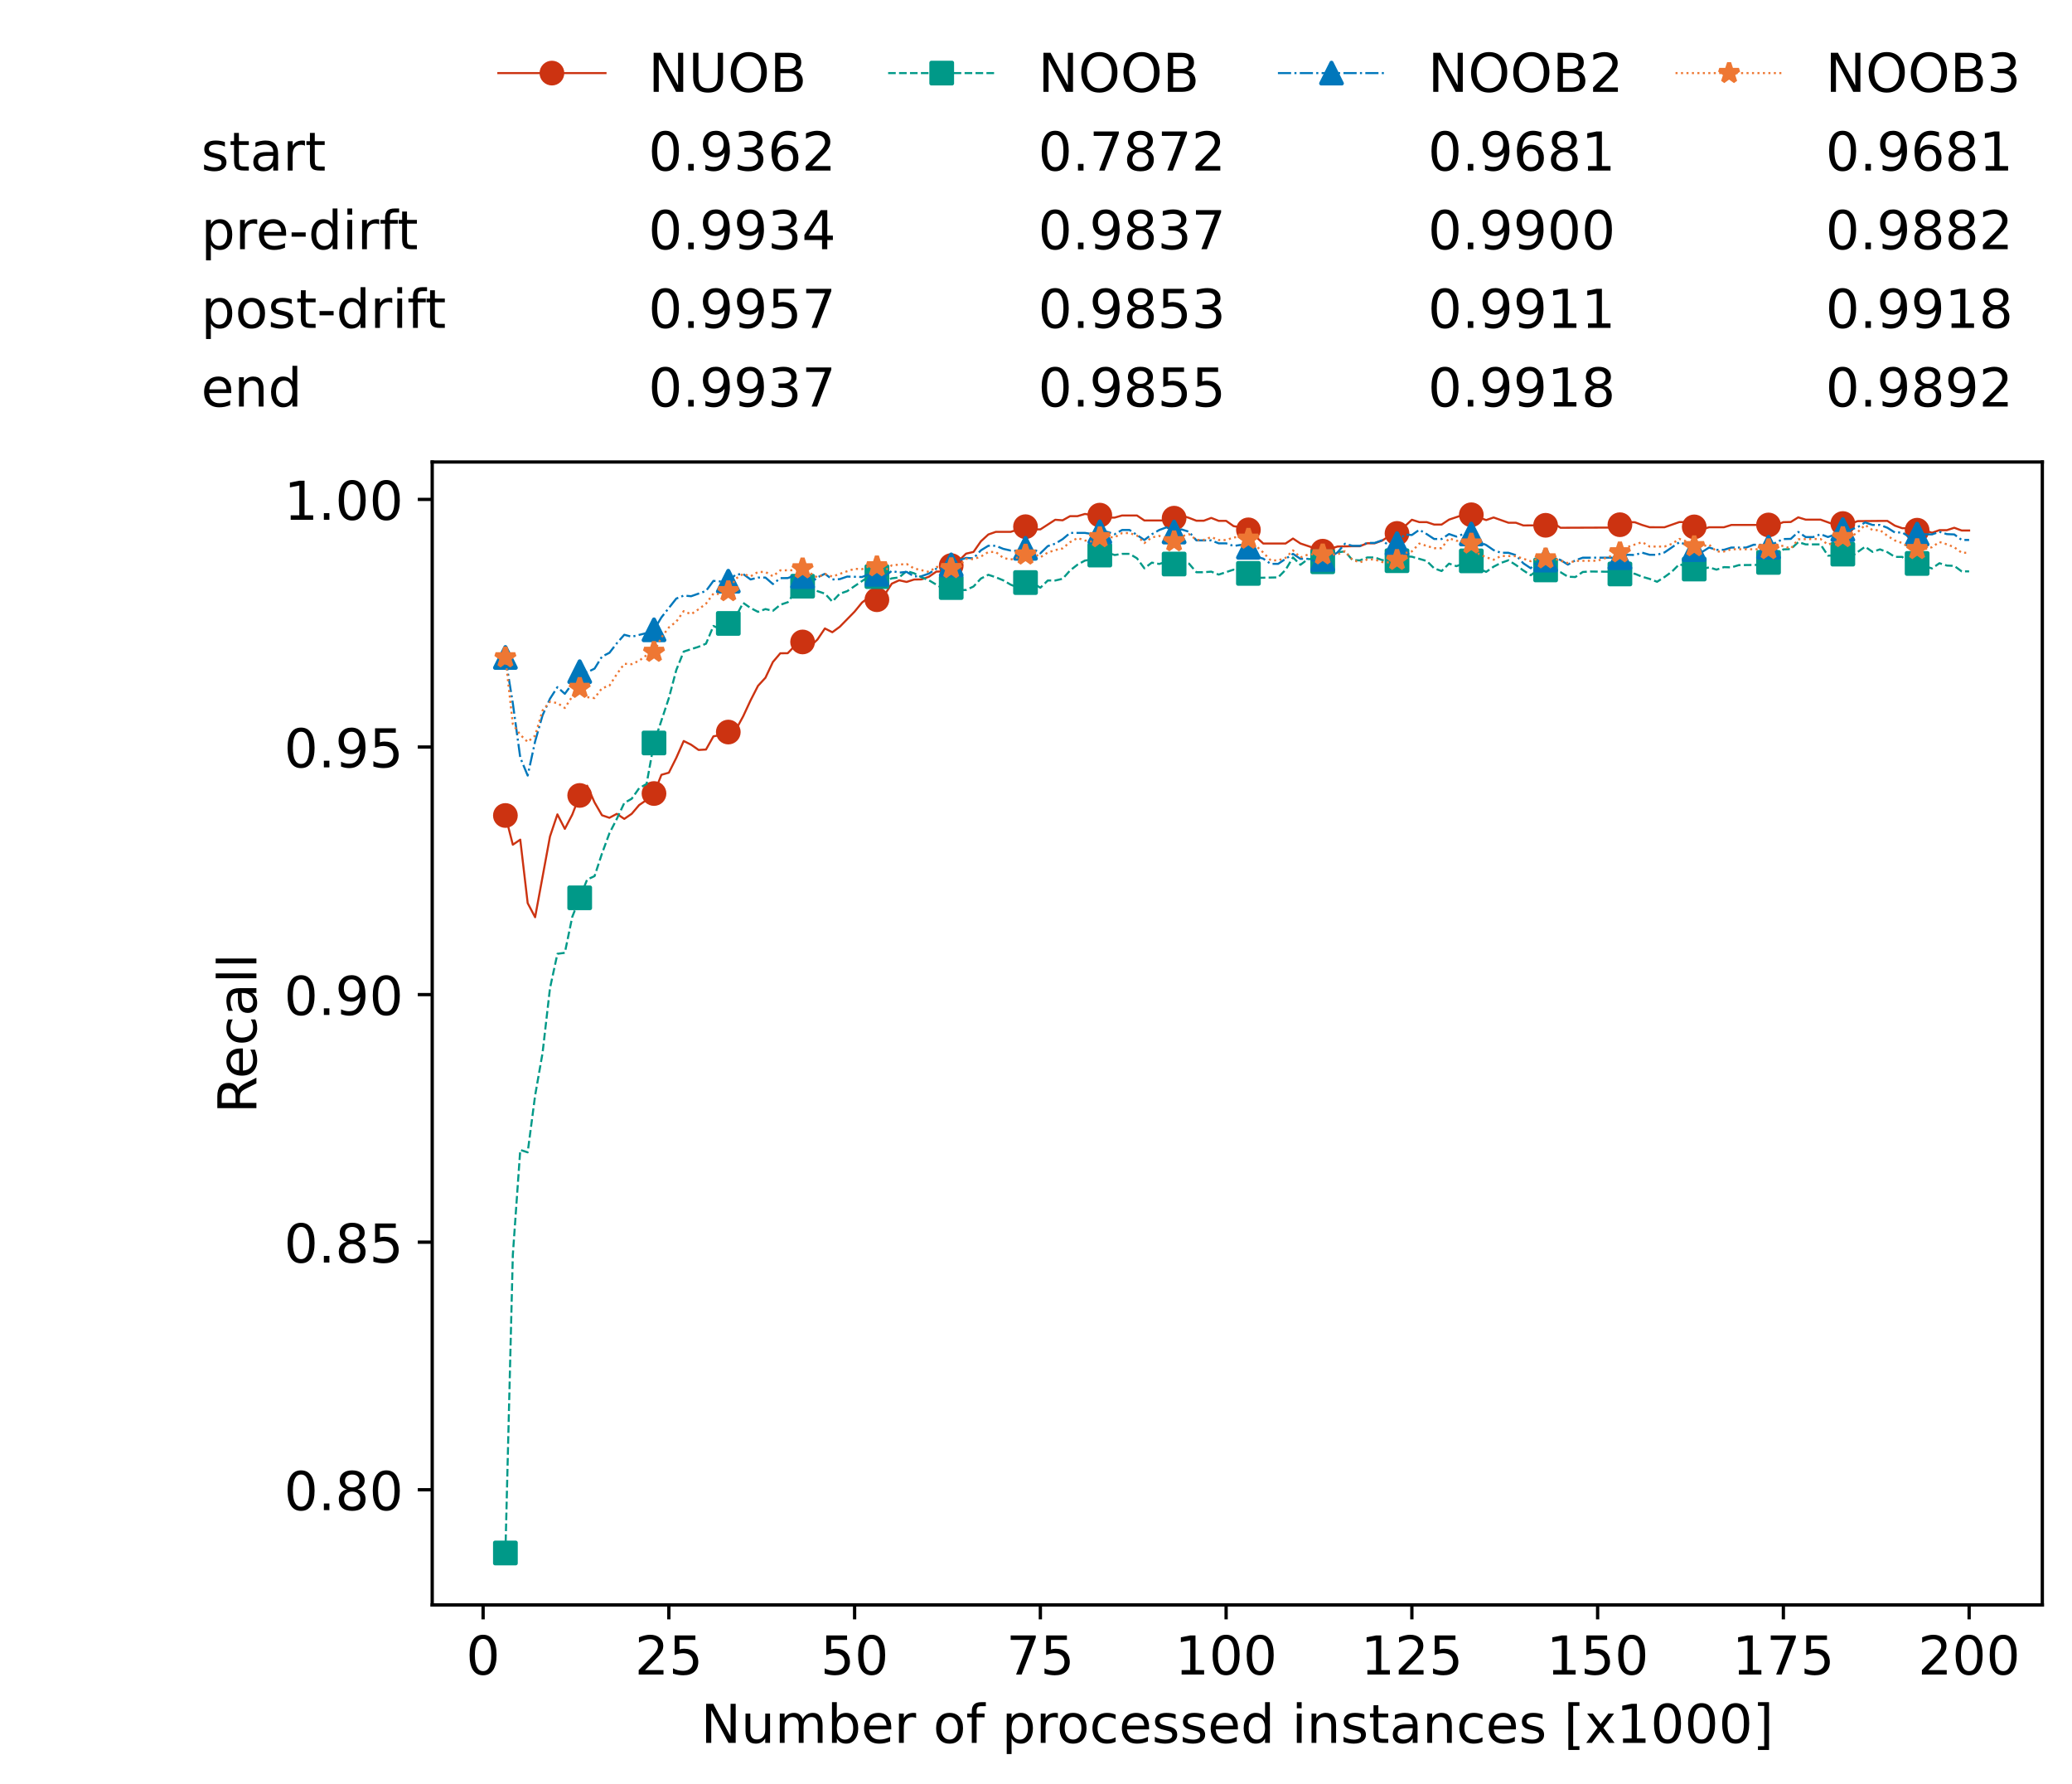 <?xml version="1.0" encoding="utf-8" standalone="no"?>
<!DOCTYPE svg PUBLIC "-//W3C//DTD SVG 1.1//EN"
  "http://www.w3.org/Graphics/SVG/1.1/DTD/svg11.dtd">
<!-- Created with matplotlib (https://matplotlib.org/) -->
<svg height="432.615pt" version="1.1" viewBox="0 0 502.65 432.615" width="502.65pt" xmlns="http://www.w3.org/2000/svg" xmlns:xlink="http://www.w3.org/1999/xlink">
 <defs>
  <style type="text/css">*{stroke-linecap:butt;stroke-linejoin:round;}</style>
 </defs>
 <g id="figure_1">
  <g id="patch_1">
   <path d="M 0 432.615 
L 502.65 432.615 
L 502.65 0 
L 0 0 
z
" style="fill:#ffffff;"/>
  </g>
  <g id="axes_1">
   <g id="patch_2">
    <path d="M 104.85 389.252 
L 495.45 389.252 
L 495.45 112.052 
L 104.85 112.052 
z
" style="fill:#ffffff;"/>
   </g>
   <g id="matplotlib.axis_1">
    <g id="xtick_1">
     <g id="line2d_1">
      <defs>
       <path d="M 0 0 
L 0 3.5 
" id="m21ea98edbf" style="stroke:#000000;stroke-width:0.8;"/>
      </defs>
      <g>
       <use style="stroke:#000000;stroke-width:0.8;" x="117.197" xlink:href="#m21ea98edbf" y="389.252"/>
      </g>
     </g>
     <g id="text_1">
      <!-- 0 -->
      <g transform="translate(113.061 406.13)scale(0.13 -0.13)">
       <defs>
        <path d="M 31.781 66.406 
Q 24.172 66.406 20.328 58.906 
Q 16.5 51.422 16.5 36.375 
Q 16.5 21.391 20.328 13.891 
Q 24.172 6.391 31.781 6.391 
Q 39.453 6.391 43.281 13.891 
Q 47.125 21.391 47.125 36.375 
Q 47.125 51.422 43.281 58.906 
Q 39.453 66.406 31.781 66.406 
z
M 31.781 74.219 
Q 44.047 74.219 50.516 64.516 
Q 56.984 54.828 56.984 36.375 
Q 56.984 17.969 50.516 8.266 
Q 44.047 -1.422 31.781 -1.422 
Q 19.531 -1.422 13.062 8.266 
Q 6.594 17.969 6.594 36.375 
Q 6.594 54.828 13.062 64.516 
Q 19.531 74.219 31.781 74.219 
z
" id="DejaVuSans-48"/>
       </defs>
       <use xlink:href="#DejaVuSans-48"/>
      </g>
     </g>
    </g>
    <g id="xtick_2">
     <g id="line2d_2">
      <g>
       <use style="stroke:#000000;stroke-width:0.8;" x="162.259" xlink:href="#m21ea98edbf" y="389.252"/>
      </g>
     </g>
     <g id="text_2">
      <!-- 25 -->
      <g transform="translate(153.988 406.13)scale(0.13 -0.13)">
       <defs>
        <path d="M 19.188 8.297 
L 53.609 8.297 
L 53.609 0 
L 7.328 0 
L 7.328 8.297 
Q 12.938 14.109 22.625 23.891 
Q 32.328 33.688 34.812 36.531 
Q 39.547 41.844 41.422 45.531 
Q 43.312 49.219 43.312 52.781 
Q 43.312 58.594 39.234 62.25 
Q 35.156 65.922 28.609 65.922 
Q 23.969 65.922 18.812 64.312 
Q 13.672 62.703 7.812 59.422 
L 7.812 69.391 
Q 13.766 71.781 18.938 73 
Q 24.125 74.219 28.422 74.219 
Q 39.75 74.219 46.484 68.547 
Q 53.219 62.891 53.219 53.422 
Q 53.219 48.922 51.531 44.891 
Q 49.859 40.875 45.406 35.406 
Q 44.188 33.984 37.641 27.219 
Q 31.109 20.453 19.188 8.297 
z
" id="DejaVuSans-50"/>
        <path d="M 10.797 72.906 
L 49.516 72.906 
L 49.516 64.594 
L 19.828 64.594 
L 19.828 46.734 
Q 21.969 47.469 24.109 47.828 
Q 26.266 48.188 28.422 48.188 
Q 40.625 48.188 47.75 41.5 
Q 54.891 34.812 54.891 23.391 
Q 54.891 11.625 47.562 5.094 
Q 40.234 -1.422 26.906 -1.422 
Q 22.312 -1.422 17.547 -0.641 
Q 12.797 0.141 7.719 1.703 
L 7.719 11.625 
Q 12.109 9.234 16.797 8.062 
Q 21.484 6.891 26.703 6.891 
Q 35.156 6.891 40.078 11.328 
Q 45.016 15.766 45.016 23.391 
Q 45.016 31 40.078 35.438 
Q 35.156 39.891 26.703 39.891 
Q 22.75 39.891 18.812 39.016 
Q 14.891 38.141 10.797 36.281 
z
" id="DejaVuSans-53"/>
       </defs>
       <use xlink:href="#DejaVuSans-50"/>
       <use x="63.623" xlink:href="#DejaVuSans-53"/>
      </g>
     </g>
    </g>
    <g id="xtick_3">
     <g id="line2d_3">
      <g>
       <use style="stroke:#000000;stroke-width:0.8;" x="207.322" xlink:href="#m21ea98edbf" y="389.252"/>
      </g>
     </g>
     <g id="text_3">
      <!-- 50 -->
      <g transform="translate(199.05 406.13)scale(0.13 -0.13)">
       <use xlink:href="#DejaVuSans-53"/>
       <use x="63.623" xlink:href="#DejaVuSans-48"/>
      </g>
     </g>
    </g>
    <g id="xtick_4">
     <g id="line2d_4">
      <g>
       <use style="stroke:#000000;stroke-width:0.8;" x="252.384" xlink:href="#m21ea98edbf" y="389.252"/>
      </g>
     </g>
     <g id="text_4">
      <!-- 75 -->
      <g transform="translate(244.113 406.13)scale(0.13 -0.13)">
       <defs>
        <path d="M 8.203 72.906 
L 55.078 72.906 
L 55.078 68.703 
L 28.609 0 
L 18.312 0 
L 43.219 64.594 
L 8.203 64.594 
z
" id="DejaVuSans-55"/>
       </defs>
       <use xlink:href="#DejaVuSans-55"/>
       <use x="63.623" xlink:href="#DejaVuSans-53"/>
      </g>
     </g>
    </g>
    <g id="xtick_5">
     <g id="line2d_5">
      <g>
       <use style="stroke:#000000;stroke-width:0.8;" x="297.446" xlink:href="#m21ea98edbf" y="389.252"/>
      </g>
     </g>
     <g id="text_5">
      <!-- 100 -->
      <g transform="translate(285.039 406.13)scale(0.13 -0.13)">
       <defs>
        <path d="M 12.406 8.297 
L 28.516 8.297 
L 28.516 63.922 
L 10.984 60.406 
L 10.984 69.391 
L 28.422 72.906 
L 38.281 72.906 
L 38.281 8.297 
L 54.391 8.297 
L 54.391 0 
L 12.406 0 
z
" id="DejaVuSans-49"/>
       </defs>
       <use xlink:href="#DejaVuSans-49"/>
       <use x="63.623" xlink:href="#DejaVuSans-48"/>
       <use x="127.246" xlink:href="#DejaVuSans-48"/>
      </g>
     </g>
    </g>
    <g id="xtick_6">
     <g id="line2d_6">
      <g>
       <use style="stroke:#000000;stroke-width:0.8;" x="342.509" xlink:href="#m21ea98edbf" y="389.252"/>
      </g>
     </g>
     <g id="text_6">
      <!-- 125 -->
      <g transform="translate(330.102 406.13)scale(0.13 -0.13)">
       <use xlink:href="#DejaVuSans-49"/>
       <use x="63.623" xlink:href="#DejaVuSans-50"/>
       <use x="127.246" xlink:href="#DejaVuSans-53"/>
      </g>
     </g>
    </g>
    <g id="xtick_7">
     <g id="line2d_7">
      <g>
       <use style="stroke:#000000;stroke-width:0.8;" x="387.571" xlink:href="#m21ea98edbf" y="389.252"/>
      </g>
     </g>
     <g id="text_7">
      <!-- 150 -->
      <g transform="translate(375.164 406.13)scale(0.13 -0.13)">
       <use xlink:href="#DejaVuSans-49"/>
       <use x="63.623" xlink:href="#DejaVuSans-53"/>
       <use x="127.246" xlink:href="#DejaVuSans-48"/>
      </g>
     </g>
    </g>
    <g id="xtick_8">
     <g id="line2d_8">
      <g>
       <use style="stroke:#000000;stroke-width:0.8;" x="432.633" xlink:href="#m21ea98edbf" y="389.252"/>
      </g>
     </g>
     <g id="text_8">
      <!-- 175 -->
      <g transform="translate(420.226 406.13)scale(0.13 -0.13)">
       <use xlink:href="#DejaVuSans-49"/>
       <use x="63.623" xlink:href="#DejaVuSans-55"/>
       <use x="127.246" xlink:href="#DejaVuSans-53"/>
      </g>
     </g>
    </g>
    <g id="xtick_9">
     <g id="line2d_9">
      <g>
       <use style="stroke:#000000;stroke-width:0.8;" x="477.695" xlink:href="#m21ea98edbf" y="389.252"/>
      </g>
     </g>
     <g id="text_9">
      <!-- 200 -->
      <g transform="translate(465.289 406.13)scale(0.13 -0.13)">
       <use xlink:href="#DejaVuSans-50"/>
       <use x="63.623" xlink:href="#DejaVuSans-48"/>
       <use x="127.246" xlink:href="#DejaVuSans-48"/>
      </g>
     </g>
    </g>
    <g id="text_10">
     <!-- Number of processed instances [x1000] -->
     <g transform="translate(170.025 422.711)scale(0.13 -0.13)">
      <defs>
       <path d="M 9.812 72.906 
L 23.094 72.906 
L 55.422 11.922 
L 55.422 72.906 
L 64.984 72.906 
L 64.984 0 
L 51.703 0 
L 19.391 60.984 
L 19.391 0 
L 9.812 0 
z
" id="DejaVuSans-78"/>
       <path d="M 8.5 21.578 
L 8.5 54.688 
L 17.484 54.688 
L 17.484 21.922 
Q 17.484 14.156 20.5 10.266 
Q 23.531 6.391 29.594 6.391 
Q 36.859 6.391 41.078 11.031 
Q 45.312 15.672 45.312 23.688 
L 45.312 54.688 
L 54.297 54.688 
L 54.297 0 
L 45.312 0 
L 45.312 8.406 
Q 42.047 3.422 37.719 1 
Q 33.406 -1.422 27.688 -1.422 
Q 18.266 -1.422 13.375 4.438 
Q 8.5 10.297 8.5 21.578 
z
M 31.109 56 
z
" id="DejaVuSans-117"/>
       <path d="M 52 44.188 
Q 55.375 50.25 60.062 53.125 
Q 64.75 56 71.094 56 
Q 79.641 56 84.281 50.016 
Q 88.922 44.047 88.922 33.016 
L 88.922 0 
L 79.891 0 
L 79.891 32.719 
Q 79.891 40.578 77.094 44.375 
Q 74.312 48.188 68.609 48.188 
Q 61.625 48.188 57.562 43.547 
Q 53.516 38.922 53.516 30.906 
L 53.516 0 
L 44.484 0 
L 44.484 32.719 
Q 44.484 40.625 41.703 44.406 
Q 38.922 48.188 33.109 48.188 
Q 26.219 48.188 22.156 43.531 
Q 18.109 38.875 18.109 30.906 
L 18.109 0 
L 9.078 0 
L 9.078 54.688 
L 18.109 54.688 
L 18.109 46.188 
Q 21.188 51.219 25.484 53.609 
Q 29.781 56 35.688 56 
Q 41.656 56 45.828 52.969 
Q 50 49.953 52 44.188 
z
" id="DejaVuSans-109"/>
       <path d="M 48.688 27.297 
Q 48.688 37.203 44.609 42.844 
Q 40.531 48.484 33.406 48.484 
Q 26.266 48.484 22.188 42.844 
Q 18.109 37.203 18.109 27.297 
Q 18.109 17.391 22.188 11.75 
Q 26.266 6.109 33.406 6.109 
Q 40.531 6.109 44.609 11.75 
Q 48.688 17.391 48.688 27.297 
z
M 18.109 46.391 
Q 20.953 51.266 25.266 53.625 
Q 29.594 56 35.594 56 
Q 45.562 56 51.781 48.094 
Q 58.016 40.188 58.016 27.297 
Q 58.016 14.406 51.781 6.484 
Q 45.562 -1.422 35.594 -1.422 
Q 29.594 -1.422 25.266 0.953 
Q 20.953 3.328 18.109 8.203 
L 18.109 0 
L 9.078 0 
L 9.078 75.984 
L 18.109 75.984 
z
" id="DejaVuSans-98"/>
       <path d="M 56.203 29.594 
L 56.203 25.203 
L 14.891 25.203 
Q 15.484 15.922 20.484 11.062 
Q 25.484 6.203 34.422 6.203 
Q 39.594 6.203 44.453 7.469 
Q 49.312 8.734 54.109 11.281 
L 54.109 2.781 
Q 49.266 0.734 44.188 -0.344 
Q 39.109 -1.422 33.891 -1.422 
Q 20.797 -1.422 13.156 6.188 
Q 5.516 13.812 5.516 26.812 
Q 5.516 40.234 12.766 48.109 
Q 20.016 56 32.328 56 
Q 43.359 56 49.781 48.891 
Q 56.203 41.797 56.203 29.594 
z
M 47.219 32.234 
Q 47.125 39.594 43.094 43.984 
Q 39.062 48.391 32.422 48.391 
Q 24.906 48.391 20.391 44.141 
Q 15.875 39.891 15.188 32.172 
z
" id="DejaVuSans-101"/>
       <path d="M 41.109 46.297 
Q 39.594 47.172 37.812 47.578 
Q 36.031 48 33.891 48 
Q 26.266 48 22.188 43.047 
Q 18.109 38.094 18.109 28.812 
L 18.109 0 
L 9.078 0 
L 9.078 54.688 
L 18.109 54.688 
L 18.109 46.188 
Q 20.953 51.172 25.484 53.578 
Q 30.031 56 36.531 56 
Q 37.453 56 38.578 55.875 
Q 39.703 55.766 41.062 55.516 
z
" id="DejaVuSans-114"/>
       <path id="DejaVuSans-32"/>
       <path d="M 30.609 48.391 
Q 23.391 48.391 19.188 42.75 
Q 14.984 37.109 14.984 27.297 
Q 14.984 17.484 19.156 11.844 
Q 23.344 6.203 30.609 6.203 
Q 37.797 6.203 41.984 11.859 
Q 46.188 17.531 46.188 27.297 
Q 46.188 37.016 41.984 42.703 
Q 37.797 48.391 30.609 48.391 
z
M 30.609 56 
Q 42.328 56 49.016 48.375 
Q 55.719 40.766 55.719 27.297 
Q 55.719 13.875 49.016 6.219 
Q 42.328 -1.422 30.609 -1.422 
Q 18.844 -1.422 12.172 6.219 
Q 5.516 13.875 5.516 27.297 
Q 5.516 40.766 12.172 48.375 
Q 18.844 56 30.609 56 
z
" id="DejaVuSans-111"/>
       <path d="M 37.109 75.984 
L 37.109 68.5 
L 28.516 68.5 
Q 23.688 68.5 21.797 66.547 
Q 19.922 64.594 19.922 59.516 
L 19.922 54.688 
L 34.719 54.688 
L 34.719 47.703 
L 19.922 47.703 
L 19.922 0 
L 10.891 0 
L 10.891 47.703 
L 2.297 47.703 
L 2.297 54.688 
L 10.891 54.688 
L 10.891 58.5 
Q 10.891 67.625 15.141 71.797 
Q 19.391 75.984 28.609 75.984 
z
" id="DejaVuSans-102"/>
       <path d="M 18.109 8.203 
L 18.109 -20.797 
L 9.078 -20.797 
L 9.078 54.688 
L 18.109 54.688 
L 18.109 46.391 
Q 20.953 51.266 25.266 53.625 
Q 29.594 56 35.594 56 
Q 45.562 56 51.781 48.094 
Q 58.016 40.188 58.016 27.297 
Q 58.016 14.406 51.781 6.484 
Q 45.562 -1.422 35.594 -1.422 
Q 29.594 -1.422 25.266 0.953 
Q 20.953 3.328 18.109 8.203 
z
M 48.688 27.297 
Q 48.688 37.203 44.609 42.844 
Q 40.531 48.484 33.406 48.484 
Q 26.266 48.484 22.188 42.844 
Q 18.109 37.203 18.109 27.297 
Q 18.109 17.391 22.188 11.75 
Q 26.266 6.109 33.406 6.109 
Q 40.531 6.109 44.609 11.75 
Q 48.688 17.391 48.688 27.297 
z
" id="DejaVuSans-112"/>
       <path d="M 48.781 52.594 
L 48.781 44.188 
Q 44.969 46.297 41.141 47.344 
Q 37.312 48.391 33.406 48.391 
Q 24.656 48.391 19.812 42.844 
Q 14.984 37.312 14.984 27.297 
Q 14.984 17.281 19.812 11.734 
Q 24.656 6.203 33.406 6.203 
Q 37.312 6.203 41.141 7.25 
Q 44.969 8.297 48.781 10.406 
L 48.781 2.094 
Q 45.016 0.344 40.984 -0.531 
Q 36.969 -1.422 32.422 -1.422 
Q 20.062 -1.422 12.781 6.344 
Q 5.516 14.109 5.516 27.297 
Q 5.516 40.672 12.859 48.328 
Q 20.219 56 33.016 56 
Q 37.156 56 41.109 55.141 
Q 45.062 54.297 48.781 52.594 
z
" id="DejaVuSans-99"/>
       <path d="M 44.281 53.078 
L 44.281 44.578 
Q 40.484 46.531 36.375 47.5 
Q 32.281 48.484 27.875 48.484 
Q 21.188 48.484 17.844 46.438 
Q 14.5 44.391 14.5 40.281 
Q 14.5 37.156 16.891 35.375 
Q 19.281 33.594 26.516 31.984 
L 29.594 31.297 
Q 39.156 29.25 43.188 25.516 
Q 47.219 21.781 47.219 15.094 
Q 47.219 7.469 41.188 3.016 
Q 35.156 -1.422 24.609 -1.422 
Q 20.219 -1.422 15.453 -0.562 
Q 10.688 0.297 5.422 2 
L 5.422 11.281 
Q 10.406 8.688 15.234 7.391 
Q 20.062 6.109 24.812 6.109 
Q 31.156 6.109 34.562 8.281 
Q 37.984 10.453 37.984 14.406 
Q 37.984 18.062 35.516 20.016 
Q 33.062 21.969 24.703 23.781 
L 21.578 24.516 
Q 13.234 26.266 9.516 29.906 
Q 5.812 33.547 5.812 39.891 
Q 5.812 47.609 11.281 51.797 
Q 16.75 56 26.812 56 
Q 31.781 56 36.172 55.266 
Q 40.578 54.547 44.281 53.078 
z
" id="DejaVuSans-115"/>
       <path d="M 45.406 46.391 
L 45.406 75.984 
L 54.391 75.984 
L 54.391 0 
L 45.406 0 
L 45.406 8.203 
Q 42.578 3.328 38.25 0.953 
Q 33.938 -1.422 27.875 -1.422 
Q 17.969 -1.422 11.734 6.484 
Q 5.516 14.406 5.516 27.297 
Q 5.516 40.188 11.734 48.094 
Q 17.969 56 27.875 56 
Q 33.938 56 38.25 53.625 
Q 42.578 51.266 45.406 46.391 
z
M 14.797 27.297 
Q 14.797 17.391 18.875 11.75 
Q 22.953 6.109 30.078 6.109 
Q 37.203 6.109 41.297 11.75 
Q 45.406 17.391 45.406 27.297 
Q 45.406 37.203 41.297 42.844 
Q 37.203 48.484 30.078 48.484 
Q 22.953 48.484 18.875 42.844 
Q 14.797 37.203 14.797 27.297 
z
" id="DejaVuSans-100"/>
       <path d="M 9.422 54.688 
L 18.406 54.688 
L 18.406 0 
L 9.422 0 
z
M 9.422 75.984 
L 18.406 75.984 
L 18.406 64.594 
L 9.422 64.594 
z
" id="DejaVuSans-105"/>
       <path d="M 54.891 33.016 
L 54.891 0 
L 45.906 0 
L 45.906 32.719 
Q 45.906 40.484 42.875 44.328 
Q 39.844 48.188 33.797 48.188 
Q 26.516 48.188 22.312 43.547 
Q 18.109 38.922 18.109 30.906 
L 18.109 0 
L 9.078 0 
L 9.078 54.688 
L 18.109 54.688 
L 18.109 46.188 
Q 21.344 51.125 25.703 53.562 
Q 30.078 56 35.797 56 
Q 45.219 56 50.047 50.172 
Q 54.891 44.344 54.891 33.016 
z
" id="DejaVuSans-110"/>
       <path d="M 18.312 70.219 
L 18.312 54.688 
L 36.812 54.688 
L 36.812 47.703 
L 18.312 47.703 
L 18.312 18.016 
Q 18.312 11.328 20.141 9.422 
Q 21.969 7.516 27.594 7.516 
L 36.812 7.516 
L 36.812 0 
L 27.594 0 
Q 17.188 0 13.234 3.875 
Q 9.281 7.766 9.281 18.016 
L 9.281 47.703 
L 2.688 47.703 
L 2.688 54.688 
L 9.281 54.688 
L 9.281 70.219 
z
" id="DejaVuSans-116"/>
       <path d="M 34.281 27.484 
Q 23.391 27.484 19.188 25 
Q 14.984 22.516 14.984 16.5 
Q 14.984 11.719 18.141 8.906 
Q 21.297 6.109 26.703 6.109 
Q 34.188 6.109 38.703 11.406 
Q 43.219 16.703 43.219 25.484 
L 43.219 27.484 
z
M 52.203 31.203 
L 52.203 0 
L 43.219 0 
L 43.219 8.297 
Q 40.141 3.328 35.547 0.953 
Q 30.953 -1.422 24.312 -1.422 
Q 15.922 -1.422 10.953 3.297 
Q 6 8.016 6 15.922 
Q 6 25.141 12.172 29.828 
Q 18.359 34.516 30.609 34.516 
L 43.219 34.516 
L 43.219 35.406 
Q 43.219 41.609 39.141 45 
Q 35.062 48.391 27.688 48.391 
Q 23 48.391 18.547 47.266 
Q 14.109 46.141 10.016 43.891 
L 10.016 52.203 
Q 14.938 54.109 19.578 55.047 
Q 24.219 56 28.609 56 
Q 40.484 56 46.344 49.844 
Q 52.203 43.703 52.203 31.203 
z
" id="DejaVuSans-97"/>
       <path d="M 8.594 75.984 
L 29.297 75.984 
L 29.297 69 
L 17.578 69 
L 17.578 -6.203 
L 29.297 -6.203 
L 29.297 -13.188 
L 8.594 -13.188 
z
" id="DejaVuSans-91"/>
       <path d="M 54.891 54.688 
L 35.109 28.078 
L 55.906 0 
L 45.312 0 
L 29.391 21.484 
L 13.484 0 
L 2.875 0 
L 24.125 28.609 
L 4.688 54.688 
L 15.281 54.688 
L 29.781 35.203 
L 44.281 54.688 
z
" id="DejaVuSans-120"/>
       <path d="M 30.422 75.984 
L 30.422 -13.188 
L 9.719 -13.188 
L 9.719 -6.203 
L 21.391 -6.203 
L 21.391 69 
L 9.719 69 
L 9.719 75.984 
z
" id="DejaVuSans-93"/>
      </defs>
      <use xlink:href="#DejaVuSans-78"/>
      <use x="74.805" xlink:href="#DejaVuSans-117"/>
      <use x="138.184" xlink:href="#DejaVuSans-109"/>
      <use x="235.596" xlink:href="#DejaVuSans-98"/>
      <use x="299.072" xlink:href="#DejaVuSans-101"/>
      <use x="360.596" xlink:href="#DejaVuSans-114"/>
      <use x="401.709" xlink:href="#DejaVuSans-32"/>
      <use x="433.496" xlink:href="#DejaVuSans-111"/>
      <use x="494.678" xlink:href="#DejaVuSans-102"/>
      <use x="529.883" xlink:href="#DejaVuSans-32"/>
      <use x="561.67" xlink:href="#DejaVuSans-112"/>
      <use x="625.146" xlink:href="#DejaVuSans-114"/>
      <use x="664.01" xlink:href="#DejaVuSans-111"/>
      <use x="725.191" xlink:href="#DejaVuSans-99"/>
      <use x="780.172" xlink:href="#DejaVuSans-101"/>
      <use x="841.695" xlink:href="#DejaVuSans-115"/>
      <use x="893.795" xlink:href="#DejaVuSans-115"/>
      <use x="945.895" xlink:href="#DejaVuSans-101"/>
      <use x="1007.418" xlink:href="#DejaVuSans-100"/>
      <use x="1070.895" xlink:href="#DejaVuSans-32"/>
      <use x="1102.682" xlink:href="#DejaVuSans-105"/>
      <use x="1130.465" xlink:href="#DejaVuSans-110"/>
      <use x="1193.844" xlink:href="#DejaVuSans-115"/>
      <use x="1245.943" xlink:href="#DejaVuSans-116"/>
      <use x="1285.152" xlink:href="#DejaVuSans-97"/>
      <use x="1346.432" xlink:href="#DejaVuSans-110"/>
      <use x="1409.811" xlink:href="#DejaVuSans-99"/>
      <use x="1464.791" xlink:href="#DejaVuSans-101"/>
      <use x="1526.314" xlink:href="#DejaVuSans-115"/>
      <use x="1578.414" xlink:href="#DejaVuSans-32"/>
      <use x="1610.201" xlink:href="#DejaVuSans-91"/>
      <use x="1649.215" xlink:href="#DejaVuSans-120"/>
      <use x="1708.395" xlink:href="#DejaVuSans-49"/>
      <use x="1772.018" xlink:href="#DejaVuSans-48"/>
      <use x="1835.641" xlink:href="#DejaVuSans-48"/>
      <use x="1899.264" xlink:href="#DejaVuSans-48"/>
      <use x="1962.887" xlink:href="#DejaVuSans-93"/>
     </g>
    </g>
   </g>
   <g id="matplotlib.axis_2">
    <g id="ytick_1">
     <g id="line2d_10">
      <defs>
       <path d="M 0 0 
L -3.5 0 
" id="m341bab47f1" style="stroke:#000000;stroke-width:0.8;"/>
      </defs>
      <g>
       <use style="stroke:#000000;stroke-width:0.8;" x="104.85" xlink:href="#m341bab47f1" y="361.32"/>
      </g>
     </g>
     <g id="text_11">
      <!-- 0.80 -->
      <g transform="translate(68.905 366.259)scale(0.13 -0.13)">
       <defs>
        <path d="M 10.688 12.406 
L 21 12.406 
L 21 0 
L 10.688 0 
z
" id="DejaVuSans-46"/>
        <path d="M 31.781 34.625 
Q 24.75 34.625 20.719 30.859 
Q 16.703 27.094 16.703 20.516 
Q 16.703 13.922 20.719 10.156 
Q 24.75 6.391 31.781 6.391 
Q 38.812 6.391 42.859 10.172 
Q 46.922 13.969 46.922 20.516 
Q 46.922 27.094 42.891 30.859 
Q 38.875 34.625 31.781 34.625 
z
M 21.922 38.812 
Q 15.578 40.375 12.031 44.719 
Q 8.5 49.078 8.5 55.328 
Q 8.5 64.062 14.719 69.141 
Q 20.953 74.219 31.781 74.219 
Q 42.672 74.219 48.875 69.141 
Q 55.078 64.062 55.078 55.328 
Q 55.078 49.078 51.531 44.719 
Q 48 40.375 41.703 38.812 
Q 48.828 37.156 52.797 32.312 
Q 56.781 27.484 56.781 20.516 
Q 56.781 9.906 50.312 4.234 
Q 43.844 -1.422 31.781 -1.422 
Q 19.734 -1.422 13.25 4.234 
Q 6.781 9.906 6.781 20.516 
Q 6.781 27.484 10.781 32.312 
Q 14.797 37.156 21.922 38.812 
z
M 18.312 54.391 
Q 18.312 48.734 21.844 45.562 
Q 25.391 42.391 31.781 42.391 
Q 38.141 42.391 41.719 45.562 
Q 45.312 48.734 45.312 54.391 
Q 45.312 60.062 41.719 63.234 
Q 38.141 66.406 31.781 66.406 
Q 25.391 66.406 21.844 63.234 
Q 18.312 60.062 18.312 54.391 
z
" id="DejaVuSans-56"/>
       </defs>
       <use xlink:href="#DejaVuSans-48"/>
       <use x="63.623" xlink:href="#DejaVuSans-46"/>
       <use x="95.41" xlink:href="#DejaVuSans-56"/>
       <use x="159.033" xlink:href="#DejaVuSans-48"/>
      </g>
     </g>
    </g>
    <g id="ytick_2">
     <g id="line2d_11">
      <g>
       <use style="stroke:#000000;stroke-width:0.8;" x="104.85" xlink:href="#m341bab47f1" y="301.271"/>
      </g>
     </g>
     <g id="text_12">
      <!-- 0.85 -->
      <g transform="translate(68.905 306.21)scale(0.13 -0.13)">
       <use xlink:href="#DejaVuSans-48"/>
       <use x="63.623" xlink:href="#DejaVuSans-46"/>
       <use x="95.41" xlink:href="#DejaVuSans-56"/>
       <use x="159.033" xlink:href="#DejaVuSans-53"/>
      </g>
     </g>
    </g>
    <g id="ytick_3">
     <g id="line2d_12">
      <g>
       <use style="stroke:#000000;stroke-width:0.8;" x="104.85" xlink:href="#m341bab47f1" y="241.223"/>
      </g>
     </g>
     <g id="text_13">
      <!-- 0.90 -->
      <g transform="translate(68.905 246.162)scale(0.13 -0.13)">
       <defs>
        <path d="M 10.984 1.516 
L 10.984 10.5 
Q 14.703 8.734 18.5 7.812 
Q 22.312 6.891 25.984 6.891 
Q 35.75 6.891 40.891 13.453 
Q 46.047 20.016 46.781 33.406 
Q 43.953 29.203 39.594 26.953 
Q 35.25 24.703 29.984 24.703 
Q 19.047 24.703 12.672 31.312 
Q 6.297 37.938 6.297 49.422 
Q 6.297 60.641 12.938 67.422 
Q 19.578 74.219 30.609 74.219 
Q 43.266 74.219 49.922 64.516 
Q 56.594 54.828 56.594 36.375 
Q 56.594 19.141 48.406 8.859 
Q 40.234 -1.422 26.422 -1.422 
Q 22.703 -1.422 18.891 -0.688 
Q 15.094 0.047 10.984 1.516 
z
M 30.609 32.422 
Q 37.25 32.422 41.125 36.953 
Q 45.016 41.5 45.016 49.422 
Q 45.016 57.281 41.125 61.844 
Q 37.25 66.406 30.609 66.406 
Q 23.969 66.406 20.094 61.844 
Q 16.219 57.281 16.219 49.422 
Q 16.219 41.5 20.094 36.953 
Q 23.969 32.422 30.609 32.422 
z
" id="DejaVuSans-57"/>
       </defs>
       <use xlink:href="#DejaVuSans-48"/>
       <use x="63.623" xlink:href="#DejaVuSans-46"/>
       <use x="95.41" xlink:href="#DejaVuSans-57"/>
       <use x="159.033" xlink:href="#DejaVuSans-48"/>
      </g>
     </g>
    </g>
    <g id="ytick_4">
     <g id="line2d_13">
      <g>
       <use style="stroke:#000000;stroke-width:0.8;" x="104.85" xlink:href="#m341bab47f1" y="181.174"/>
      </g>
     </g>
     <g id="text_14">
      <!-- 0.95 -->
      <g transform="translate(68.905 186.113)scale(0.13 -0.13)">
       <use xlink:href="#DejaVuSans-48"/>
       <use x="63.623" xlink:href="#DejaVuSans-46"/>
       <use x="95.41" xlink:href="#DejaVuSans-57"/>
       <use x="159.033" xlink:href="#DejaVuSans-53"/>
      </g>
     </g>
    </g>
    <g id="ytick_5">
     <g id="line2d_14">
      <g>
       <use style="stroke:#000000;stroke-width:0.8;" x="104.85" xlink:href="#m341bab47f1" y="121.125"/>
      </g>
     </g>
     <g id="text_15">
      <!-- 1.00 -->
      <g transform="translate(68.905 126.064)scale(0.13 -0.13)">
       <use xlink:href="#DejaVuSans-49"/>
       <use x="63.623" xlink:href="#DejaVuSans-46"/>
       <use x="95.41" xlink:href="#DejaVuSans-48"/>
       <use x="159.033" xlink:href="#DejaVuSans-48"/>
      </g>
     </g>
    </g>
    <g id="text_16">
     <!-- Recall -->
     <g transform="translate(62.201 270.044)rotate(-90)scale(0.13 -0.13)">
      <defs>
       <path d="M 44.391 34.188 
Q 47.562 33.109 50.562 29.594 
Q 53.562 26.078 56.594 19.922 
L 66.609 0 
L 56 0 
L 46.688 18.703 
Q 43.062 26.031 39.672 28.422 
Q 36.281 30.812 30.422 30.812 
L 19.672 30.812 
L 19.672 0 
L 9.812 0 
L 9.812 72.906 
L 32.078 72.906 
Q 44.578 72.906 50.734 67.672 
Q 56.891 62.453 56.891 51.906 
Q 56.891 45.016 53.688 40.469 
Q 50.484 35.938 44.391 34.188 
z
M 19.672 64.797 
L 19.672 38.922 
L 32.078 38.922 
Q 39.203 38.922 42.844 42.219 
Q 46.484 45.516 46.484 51.906 
Q 46.484 58.297 42.844 61.547 
Q 39.203 64.797 32.078 64.797 
z
" id="DejaVuSans-82"/>
       <path d="M 9.422 75.984 
L 18.406 75.984 
L 18.406 0 
L 9.422 0 
z
" id="DejaVuSans-108"/>
      </defs>
      <use xlink:href="#DejaVuSans-82"/>
      <use x="64.982" xlink:href="#DejaVuSans-101"/>
      <use x="126.506" xlink:href="#DejaVuSans-99"/>
      <use x="181.486" xlink:href="#DejaVuSans-97"/>
      <use x="242.766" xlink:href="#DejaVuSans-108"/>
      <use x="270.549" xlink:href="#DejaVuSans-108"/>
     </g>
    </g>
   </g>
   <g id="line2d_15"/>
   <g id="line2d_16"/>
   <g id="line2d_17"/>
   <g id="line2d_18"/>
   <g id="line2d_19"/>
   <g id="line2d_20">
    <path clip-path="url(#p2b4b71fb07)" d="M 122.605 197.783 
L 124.407 204.869 
L 126.21 203.643 
L 128.012 219.043 
L 129.815 222.457 
L 133.419 202.887 
L 135.222 197.509 
L 137.024 201.032 
L 138.827 197.573 
L 140.629 192.922 
L 142.432 190.556 
L 144.234 194.61 
L 146.037 197.73 
L 147.839 198.342 
L 149.642 197.385 
L 151.444 198.608 
L 153.247 197.371 
L 155.049 195.255 
L 156.852 194.024 
L 158.654 192.457 
L 160.457 187.916 
L 162.259 187.404 
L 164.062 183.801 
L 165.864 179.72 
L 167.667 180.622 
L 169.469 181.885 
L 171.272 181.786 
L 173.074 178.585 
L 174.877 178.256 
L 176.679 177.548 
L 178.482 177.046 
L 180.284 173.732 
L 182.087 169.853 
L 183.889 166.334 
L 185.692 164.372 
L 187.494 160.563 
L 189.297 158.441 
L 191.099 158.424 
L 192.902 156.548 
L 194.704 155.695 
L 196.507 156.828 
L 198.309 155.103 
L 200.112 152.424 
L 201.914 153.338 
L 203.717 152.018 
L 207.322 148.336 
L 209.124 146.132 
L 210.927 144.762 
L 212.729 145.457 
L 214.532 144.35 
L 216.334 141.557 
L 218.137 140.743 
L 219.939 141.139 
L 221.742 140.557 
L 223.544 140.522 
L 225.347 139.883 
L 227.149 138.631 
L 228.952 138.592 
L 230.754 137.179 
L 232.557 136.046 
L 234.359 134.28 
L 236.162 133.865 
L 237.964 131.282 
L 239.767 129.629 
L 241.569 128.997 
L 245.174 128.997 
L 246.976 128.431 
L 248.779 127.741 
L 250.581 128.393 
L 252.384 128.393 
L 255.989 126.061 
L 257.791 126.192 
L 259.594 125.183 
L 261.396 125.183 
L 263.199 124.652 
L 265.001 124.936 
L 266.804 124.936 
L 268.606 125.531 
L 270.409 125.531 
L 272.211 125.022 
L 275.816 125.022 
L 277.619 126.235 
L 283.026 126.235 
L 286.631 125.033 
L 288.434 125.594 
L 290.236 126.292 
L 292.039 126.292 
L 293.841 125.61 
L 295.644 126.325 
L 297.446 126.325 
L 299.249 127.602 
L 301.051 127.923 
L 302.854 128.506 
L 306.459 131.824 
L 311.866 131.824 
L 313.669 130.611 
L 315.471 131.812 
L 319.076 133.02 
L 320.879 133.68 
L 324.484 132.547 
L 328.089 132.474 
L 329.891 132.474 
L 331.694 131.76 
L 333.496 131.76 
L 335.299 131.121 
L 337.101 129.955 
L 338.904 129.372 
L 342.509 126.059 
L 344.311 126.631 
L 346.114 126.631 
L 347.916 127.226 
L 349.719 127.226 
L 351.521 126.025 
L 355.126 124.816 
L 356.928 124.847 
L 360.533 126.132 
L 362.336 125.506 
L 365.941 126.78 
L 367.743 126.78 
L 369.546 127.439 
L 374.953 127.401 
L 376.756 126.801 
L 378.558 128.002 
L 391.176 127.952 
L 394.781 126.637 
L 396.583 126.659 
L 398.386 127.334 
L 400.188 127.873 
L 403.793 127.881 
L 407.398 126.621 
L 409.201 126.621 
L 411.003 127.787 
L 412.806 128.426 
L 414.608 127.877 
L 418.213 127.877 
L 420.016 127.321 
L 430.831 127.321 
L 432.633 126.639 
L 434.436 126.597 
L 436.238 125.474 
L 438.041 126.027 
L 441.646 126.027 
L 445.251 127.328 
L 447.053 126.974 
L 448.856 127.041 
L 450.658 126.389 
L 456.066 126.341 
L 457.868 126.341 
L 459.671 127.485 
L 461.473 128.11 
L 463.276 128.11 
L 465.078 128.59 
L 466.881 128.59 
L 468.683 129.216 
L 470.485 128.584 
L 472.288 128.584 
L 474.09 128 
L 475.893 128.667 
L 477.695 128.667 
L 477.695 128.667 
" style="fill:none;stroke:#cc3311;stroke-linecap:square;stroke-width:0.5;"/>
    <defs>
     <path d="M 0 2.5 
C 0.663 2.5 1.299 2.237 1.768 1.768 
C 2.237 1.299 2.5 0.663 2.5 0 
C 2.5 -0.663 2.237 -1.299 1.768 -1.768 
C 1.299 -2.237 0.663 -2.5 0 -2.5 
C -0.663 -2.5 -1.299 -2.237 -1.768 -1.768 
C -2.237 -1.299 -2.5 -0.663 -2.5 0 
C -2.5 0.663 -2.237 1.299 -1.768 1.768 
C -1.299 2.237 -0.663 2.5 0 2.5 
z
" id="m291806698a" style="stroke:#cc3311;"/>
    </defs>
    <g clip-path="url(#p2b4b71fb07)">
     <use style="fill:#cc3311;stroke:#cc3311;" x="122.605" xlink:href="#m291806698a" y="197.783"/>
     <use style="fill:#cc3311;stroke:#cc3311;" x="140.629" xlink:href="#m291806698a" y="192.922"/>
     <use style="fill:#cc3311;stroke:#cc3311;" x="158.654" xlink:href="#m291806698a" y="192.457"/>
     <use style="fill:#cc3311;stroke:#cc3311;" x="176.679" xlink:href="#m291806698a" y="177.548"/>
     <use style="fill:#cc3311;stroke:#cc3311;" x="194.704" xlink:href="#m291806698a" y="155.695"/>
     <use style="fill:#cc3311;stroke:#cc3311;" x="212.729" xlink:href="#m291806698a" y="145.457"/>
     <use style="fill:#cc3311;stroke:#cc3311;" x="230.754" xlink:href="#m291806698a" y="137.179"/>
     <use style="fill:#cc3311;stroke:#cc3311;" x="248.779" xlink:href="#m291806698a" y="127.741"/>
     <use style="fill:#cc3311;stroke:#cc3311;" x="266.804" xlink:href="#m291806698a" y="124.936"/>
     <use style="fill:#cc3311;stroke:#cc3311;" x="284.829" xlink:href="#m291806698a" y="125.674"/>
     <use style="fill:#cc3311;stroke:#cc3311;" x="302.854" xlink:href="#m291806698a" y="128.506"/>
     <use style="fill:#cc3311;stroke:#cc3311;" x="320.879" xlink:href="#m291806698a" y="133.68"/>
     <use style="fill:#cc3311;stroke:#cc3311;" x="338.904" xlink:href="#m291806698a" y="129.372"/>
     <use style="fill:#cc3311;stroke:#cc3311;" x="356.928" xlink:href="#m291806698a" y="124.847"/>
     <use style="fill:#cc3311;stroke:#cc3311;" x="374.953" xlink:href="#m291806698a" y="127.401"/>
     <use style="fill:#cc3311;stroke:#cc3311;" x="392.978" xlink:href="#m291806698a" y="127.262"/>
     <use style="fill:#cc3311;stroke:#cc3311;" x="411.003" xlink:href="#m291806698a" y="127.787"/>
     <use style="fill:#cc3311;stroke:#cc3311;" x="429.028" xlink:href="#m291806698a" y="127.321"/>
     <use style="fill:#cc3311;stroke:#cc3311;" x="447.053" xlink:href="#m291806698a" y="126.974"/>
     <use style="fill:#cc3311;stroke:#cc3311;" x="465.078" xlink:href="#m291806698a" y="128.59"/>
    </g>
   </g>
   <g id="line2d_21"/>
   <g id="line2d_22"/>
   <g id="line2d_23"/>
   <g id="line2d_24"/>
   <g id="line2d_25">
    <path clip-path="url(#p2b4b71fb07)" d="M 122.605 376.652 
L 124.407 304.396 
L 126.21 278.89 
L 128.012 279.481 
L 129.815 265.697 
L 131.617 255.406 
L 133.419 239.689 
L 135.222 231.325 
L 137.024 231.091 
L 138.827 222.36 
L 142.432 213.319 
L 144.234 212.49 
L 146.037 207.01 
L 147.839 202.102 
L 149.642 198.588 
L 151.444 194.745 
L 153.247 193.723 
L 155.049 191.166 
L 156.852 190.14 
L 158.654 180.196 
L 162.259 169.308 
L 164.062 162.502 
L 165.864 158.031 
L 169.469 156.863 
L 171.272 156.118 
L 173.074 151.816 
L 174.877 152.62 
L 176.679 151.203 
L 178.482 149.589 
L 180.284 146.216 
L 182.087 147.463 
L 183.889 148.39 
L 185.692 147.719 
L 187.494 148.156 
L 189.297 146.673 
L 191.099 146.067 
L 192.902 143.591 
L 194.704 142.171 
L 200.112 143.973 
L 201.914 145.91 
L 203.717 143.995 
L 205.519 143.376 
L 210.927 139.705 
L 212.729 139.844 
L 214.532 140.971 
L 216.334 140.273 
L 218.137 140.042 
L 219.939 138.503 
L 221.742 139.038 
L 223.544 140.012 
L 225.347 140.736 
L 228.952 142.858 
L 230.754 142.499 
L 232.557 143.145 
L 234.359 143.083 
L 236.162 142.253 
L 237.964 140.316 
L 239.767 139.405 
L 241.569 140.005 
L 243.372 140.747 
L 245.174 141.791 
L 246.976 142.545 
L 248.779 141.294 
L 250.581 141.43 
L 252.384 142.542 
L 254.186 140.793 
L 255.989 140.793 
L 257.791 140.373 
L 259.594 138.355 
L 261.396 136.948 
L 263.199 135.954 
L 265.001 135.677 
L 266.804 134.624 
L 268.606 134.005 
L 270.409 134.612 
L 272.211 134.326 
L 274.014 134.326 
L 275.816 135.404 
L 277.619 137.837 
L 279.421 136.456 
L 281.224 136.777 
L 283.026 136.217 
L 284.829 136.794 
L 286.631 136.119 
L 288.434 136.69 
L 290.236 138.785 
L 292.039 138.785 
L 293.841 138.643 
L 295.644 139.358 
L 299.249 138.163 
L 301.051 138.484 
L 302.854 139.067 
L 304.656 140.156 
L 310.064 140.034 
L 311.866 138.215 
L 313.669 135.182 
L 315.471 136.983 
L 317.274 135.619 
L 319.076 135.511 
L 320.879 136.254 
L 324.484 133.953 
L 326.286 133.735 
L 328.089 135.823 
L 329.891 135.915 
L 331.694 135.2 
L 333.496 135.2 
L 335.299 135.839 
L 337.101 135.992 
L 338.904 135.992 
L 340.706 134.909 
L 342.509 135.023 
L 346.114 136.056 
L 347.916 137.84 
L 349.719 138.5 
L 351.521 136.699 
L 353.324 137.311 
L 356.928 136.029 
L 358.731 137.906 
L 360.533 138.699 
L 362.336 137.441 
L 364.138 136.518 
L 365.941 135.886 
L 367.743 137.03 
L 369.546 138.35 
L 371.348 139.513 
L 373.151 138.193 
L 376.756 138.19 
L 378.558 138.766 
L 380.361 139.867 
L 382.163 139.951 
L 383.966 138.723 
L 385.768 138.609 
L 391.176 138.679 
L 392.978 139.202 
L 394.781 139.109 
L 396.583 139.154 
L 398.386 139.884 
L 400.188 140.402 
L 401.991 141.1 
L 403.793 139.956 
L 405.596 138.637 
L 407.398 136.835 
L 411.003 138.014 
L 412.806 138.092 
L 414.608 137.596 
L 416.411 138.157 
L 418.213 137.55 
L 420.016 137.607 
L 421.818 137.061 
L 427.226 136.998 
L 429.028 136.398 
L 430.831 134.614 
L 432.633 133.249 
L 434.436 133.164 
L 436.238 131.48 
L 438.041 132.033 
L 441.646 132.033 
L 443.448 134.763 
L 445.251 134.75 
L 447.053 134.395 
L 448.856 135.169 
L 452.461 132.597 
L 454.263 133.848 
L 456.066 133.236 
L 457.868 133.918 
L 459.671 135.062 
L 461.473 135.068 
L 463.276 136.784 
L 465.078 136.652 
L 468.683 137.866 
L 470.485 136.602 
L 472.288 137.163 
L 474.09 137.246 
L 475.893 138.581 
L 477.695 138.581 
L 477.695 138.581 
" style="fill:none;stroke:#009988;stroke-dasharray:1.85,0.8;stroke-dashoffset:0;stroke-width:0.5;"/>
    <defs>
     <path d="M -2.5 2.5 
L 2.5 2.5 
L 2.5 -2.5 
L -2.5 -2.5 
z
" id="mda253d7af8" style="stroke:#009988;stroke-linejoin:miter;"/>
    </defs>
    <g clip-path="url(#p2b4b71fb07)">
     <use style="fill:#009988;stroke:#009988;stroke-linejoin:miter;" x="122.605" xlink:href="#mda253d7af8" y="376.652"/>
     <use style="fill:#009988;stroke:#009988;stroke-linejoin:miter;" x="140.629" xlink:href="#mda253d7af8" y="217.754"/>
     <use style="fill:#009988;stroke:#009988;stroke-linejoin:miter;" x="158.654" xlink:href="#mda253d7af8" y="180.196"/>
     <use style="fill:#009988;stroke:#009988;stroke-linejoin:miter;" x="176.679" xlink:href="#mda253d7af8" y="151.203"/>
     <use style="fill:#009988;stroke:#009988;stroke-linejoin:miter;" x="194.704" xlink:href="#mda253d7af8" y="142.171"/>
     <use style="fill:#009988;stroke:#009988;stroke-linejoin:miter;" x="212.729" xlink:href="#mda253d7af8" y="139.844"/>
     <use style="fill:#009988;stroke:#009988;stroke-linejoin:miter;" x="230.754" xlink:href="#mda253d7af8" y="142.499"/>
     <use style="fill:#009988;stroke:#009988;stroke-linejoin:miter;" x="248.779" xlink:href="#mda253d7af8" y="141.294"/>
     <use style="fill:#009988;stroke:#009988;stroke-linejoin:miter;" x="266.804" xlink:href="#mda253d7af8" y="134.624"/>
     <use style="fill:#009988;stroke:#009988;stroke-linejoin:miter;" x="284.829" xlink:href="#mda253d7af8" y="136.794"/>
     <use style="fill:#009988;stroke:#009988;stroke-linejoin:miter;" x="302.854" xlink:href="#mda253d7af8" y="139.067"/>
     <use style="fill:#009988;stroke:#009988;stroke-linejoin:miter;" x="320.879" xlink:href="#mda253d7af8" y="136.254"/>
     <use style="fill:#009988;stroke:#009988;stroke-linejoin:miter;" x="338.904" xlink:href="#mda253d7af8" y="135.992"/>
     <use style="fill:#009988;stroke:#009988;stroke-linejoin:miter;" x="356.928" xlink:href="#mda253d7af8" y="136.029"/>
     <use style="fill:#009988;stroke:#009988;stroke-linejoin:miter;" x="374.953" xlink:href="#mda253d7af8" y="138.229"/>
     <use style="fill:#009988;stroke:#009988;stroke-linejoin:miter;" x="392.978" xlink:href="#mda253d7af8" y="139.202"/>
     <use style="fill:#009988;stroke:#009988;stroke-linejoin:miter;" x="411.003" xlink:href="#mda253d7af8" y="138.014"/>
     <use style="fill:#009988;stroke:#009988;stroke-linejoin:miter;" x="429.028" xlink:href="#mda253d7af8" y="136.398"/>
     <use style="fill:#009988;stroke:#009988;stroke-linejoin:miter;" x="447.053" xlink:href="#mda253d7af8" y="134.395"/>
     <use style="fill:#009988;stroke:#009988;stroke-linejoin:miter;" x="465.078" xlink:href="#mda253d7af8" y="136.652"/>
    </g>
   </g>
   <g id="line2d_26"/>
   <g id="line2d_27"/>
   <g id="line2d_28"/>
   <g id="line2d_29"/>
   <g id="line2d_30">
    <path clip-path="url(#p2b4b71fb07)" d="M 122.605 159.454 
L 124.407 170.566 
L 126.21 183.74 
L 128.012 188.102 
L 129.815 179.817 
L 131.617 173.486 
L 133.419 169.472 
L 135.222 166.657 
L 137.024 168.27 
L 138.827 165.822 
L 140.629 162.908 
L 142.432 163.043 
L 144.234 162.167 
L 146.037 159.236 
L 147.839 158.329 
L 149.642 156.004 
L 151.444 153.952 
L 153.247 154.429 
L 156.852 153.538 
L 158.654 152.754 
L 160.457 149.727 
L 164.062 145.172 
L 165.864 144.45 
L 167.667 144.604 
L 171.272 143.331 
L 173.074 140.879 
L 174.877 141.038 
L 176.679 140.962 
L 178.482 139.347 
L 180.284 139.217 
L 182.087 140.537 
L 183.889 140.081 
L 185.692 140.081 
L 187.494 141.648 
L 189.297 140.216 
L 191.099 140.204 
L 192.902 139.566 
L 194.704 139.846 
L 196.507 141.546 
L 198.309 140.04 
L 200.112 139.162 
L 201.914 140.543 
L 203.717 140.456 
L 205.519 139.837 
L 209.124 139.944 
L 210.927 139.219 
L 212.729 139.289 
L 214.532 139.855 
L 216.334 138.459 
L 218.137 138.888 
L 219.939 138.701 
L 221.742 139.803 
L 223.544 139.75 
L 225.347 139.111 
L 227.149 137.922 
L 228.952 137.883 
L 230.754 136.997 
L 232.557 135.904 
L 234.359 135.315 
L 236.162 135.409 
L 237.964 133.472 
L 239.767 132.37 
L 241.569 132.37 
L 243.372 133.112 
L 245.174 133.524 
L 246.976 133.618 
L 248.779 132.992 
L 250.581 133.083 
L 252.384 134.195 
L 254.186 132.446 
L 255.989 131.863 
L 257.791 130.761 
L 259.594 129.247 
L 263.199 129.247 
L 265.001 129.532 
L 266.804 129.005 
L 268.606 128.993 
L 270.409 129.559 
L 272.211 128.542 
L 274.014 128.542 
L 277.619 130.968 
L 279.421 129.587 
L 281.224 128.543 
L 283.026 127.883 
L 284.829 129.038 
L 286.631 128.397 
L 288.434 128.968 
L 290.236 131.063 
L 293.841 131.063 
L 295.644 131.778 
L 297.446 131.778 
L 299.249 132.417 
L 301.051 132.154 
L 302.854 132.737 
L 304.656 134.948 
L 306.459 135.494 
L 308.261 136.758 
L 310.064 136.758 
L 313.669 134.332 
L 315.471 135.533 
L 317.274 135.533 
L 319.076 136.186 
L 322.681 135.119 
L 324.484 133.962 
L 326.286 131.867 
L 328.089 132.389 
L 329.891 132.389 
L 331.694 131.675 
L 333.496 131.675 
L 335.299 131.036 
L 337.101 132.432 
L 338.904 131.849 
L 340.706 129.644 
L 342.509 129.757 
L 344.311 128.493 
L 346.114 129.537 
L 347.916 130.727 
L 349.719 130.727 
L 351.521 129.526 
L 353.324 130.138 
L 355.126 129.486 
L 356.928 129.516 
L 358.731 131.392 
L 360.533 132.185 
L 362.336 133.424 
L 364.138 134.067 
L 365.941 134.067 
L 367.743 134.639 
L 369.546 136.619 
L 371.348 137.82 
L 373.151 135.84 
L 374.953 135.84 
L 376.756 135.24 
L 378.558 135.816 
L 380.361 136.938 
L 382.163 135.894 
L 383.966 135.261 
L 392.978 135.247 
L 394.781 134.559 
L 396.583 134.604 
L 398.386 134.041 
L 400.188 134.558 
L 401.991 134.558 
L 403.793 133.987 
L 407.398 131.504 
L 409.201 132.136 
L 411.003 133.302 
L 412.806 133.941 
L 414.608 132.792 
L 416.411 133.354 
L 418.213 133.354 
L 420.016 132.798 
L 423.621 132.798 
L 425.423 132.115 
L 427.226 132.115 
L 429.028 132.734 
L 430.831 131.545 
L 432.633 130.736 
L 434.436 130.694 
L 436.238 129.01 
L 438.041 130.261 
L 439.843 130.261 
L 441.646 129.563 
L 443.448 130.245 
L 445.251 129.613 
L 447.053 128.447 
L 448.856 128.515 
L 450.658 127.862 
L 452.461 126.692 
L 454.263 127.317 
L 456.066 127.317 
L 457.868 128 
L 459.671 129.143 
L 461.473 129.143 
L 463.276 130.287 
L 465.078 129.542 
L 468.683 129.612 
L 470.485 128.979 
L 472.288 129.541 
L 474.09 129.624 
L 475.893 130.958 
L 477.695 130.958 
L 477.695 130.958 
" style="fill:none;stroke:#0077bb;stroke-dasharray:3.2,0.8,0.5,0.8;stroke-dashoffset:0;stroke-width:0.5;"/>
    <defs>
     <path d="M 0 -2.5 
L -2.5 2.5 
L 2.5 2.5 
z
" id="m0220f43e0e" style="stroke:#0077bb;stroke-linejoin:miter;"/>
    </defs>
    <g clip-path="url(#p2b4b71fb07)">
     <use style="fill:#0077bb;stroke:#0077bb;stroke-linejoin:miter;" x="122.605" xlink:href="#m0220f43e0e" y="159.454"/>
     <use style="fill:#0077bb;stroke:#0077bb;stroke-linejoin:miter;" x="140.629" xlink:href="#m0220f43e0e" y="162.908"/>
     <use style="fill:#0077bb;stroke:#0077bb;stroke-linejoin:miter;" x="158.654" xlink:href="#m0220f43e0e" y="152.754"/>
     <use style="fill:#0077bb;stroke:#0077bb;stroke-linejoin:miter;" x="176.679" xlink:href="#m0220f43e0e" y="140.962"/>
     <use style="fill:#0077bb;stroke:#0077bb;stroke-linejoin:miter;" x="194.704" xlink:href="#m0220f43e0e" y="139.846"/>
     <use style="fill:#0077bb;stroke:#0077bb;stroke-linejoin:miter;" x="212.729" xlink:href="#m0220f43e0e" y="139.289"/>
     <use style="fill:#0077bb;stroke:#0077bb;stroke-linejoin:miter;" x="230.754" xlink:href="#m0220f43e0e" y="136.997"/>
     <use style="fill:#0077bb;stroke:#0077bb;stroke-linejoin:miter;" x="248.779" xlink:href="#m0220f43e0e" y="132.992"/>
     <use style="fill:#0077bb;stroke:#0077bb;stroke-linejoin:miter;" x="266.804" xlink:href="#m0220f43e0e" y="129.005"/>
     <use style="fill:#0077bb;stroke:#0077bb;stroke-linejoin:miter;" x="284.829" xlink:href="#m0220f43e0e" y="129.038"/>
     <use style="fill:#0077bb;stroke:#0077bb;stroke-linejoin:miter;" x="302.854" xlink:href="#m0220f43e0e" y="132.737"/>
     <use style="fill:#0077bb;stroke:#0077bb;stroke-linejoin:miter;" x="320.879" xlink:href="#m0220f43e0e" y="135.691"/>
     <use style="fill:#0077bb;stroke:#0077bb;stroke-linejoin:miter;" x="338.904" xlink:href="#m0220f43e0e" y="131.849"/>
     <use style="fill:#0077bb;stroke:#0077bb;stroke-linejoin:miter;" x="356.928" xlink:href="#m0220f43e0e" y="129.516"/>
     <use style="fill:#0077bb;stroke:#0077bb;stroke-linejoin:miter;" x="374.953" xlink:href="#m0220f43e0e" y="135.84"/>
     <use style="fill:#0077bb;stroke:#0077bb;stroke-linejoin:miter;" x="392.978" xlink:href="#m0220f43e0e" y="135.247"/>
     <use style="fill:#0077bb;stroke:#0077bb;stroke-linejoin:miter;" x="411.003" xlink:href="#m0220f43e0e" y="133.302"/>
     <use style="fill:#0077bb;stroke:#0077bb;stroke-linejoin:miter;" x="429.028" xlink:href="#m0220f43e0e" y="132.734"/>
     <use style="fill:#0077bb;stroke:#0077bb;stroke-linejoin:miter;" x="447.053" xlink:href="#m0220f43e0e" y="128.447"/>
     <use style="fill:#0077bb;stroke:#0077bb;stroke-linejoin:miter;" x="465.078" xlink:href="#m0220f43e0e" y="129.542"/>
    </g>
   </g>
   <g id="line2d_31"/>
   <g id="line2d_32"/>
   <g id="line2d_33"/>
   <g id="line2d_34"/>
   <g id="line2d_35">
    <path clip-path="url(#p2b4b71fb07)" d="M 122.605 159.454 
L 124.407 175.612 
L 126.21 178.208 
L 128.012 179.95 
L 129.815 178.406 
L 131.617 172.31 
L 133.419 170.197 
L 135.222 170.52 
L 137.024 171.704 
L 138.827 168.912 
L 140.629 166.866 
L 142.432 169.083 
L 144.234 169.309 
L 146.037 166.913 
L 147.839 166.312 
L 149.642 163.487 
L 151.444 160.996 
L 153.247 161.081 
L 155.049 160.242 
L 156.852 158.906 
L 158.654 158.122 
L 160.457 154.59 
L 162.259 152.175 
L 164.062 150.773 
L 165.864 148.218 
L 167.667 148.966 
L 169.469 147.766 
L 171.272 146.409 
L 173.074 143.957 
L 174.877 144.115 
L 176.679 143.407 
L 178.482 140.346 
L 180.284 139.198 
L 182.087 139.785 
L 183.889 138.717 
L 185.692 138.717 
L 187.494 139.761 
L 189.297 138.329 
L 192.902 138.299 
L 194.704 137.872 
L 198.309 140.073 
L 200.112 139.196 
L 201.914 139.841 
L 205.519 138.541 
L 207.322 137.954 
L 209.124 138.035 
L 210.927 137.31 
L 212.729 137.38 
L 214.532 138.507 
L 216.334 137.111 
L 219.939 136.77 
L 221.742 137.872 
L 225.347 138.704 
L 227.149 137.514 
L 228.952 137.475 
L 230.754 137.822 
L 232.557 137.296 
L 234.359 135.53 
L 236.162 135.624 
L 237.964 134.978 
L 239.767 133.876 
L 241.569 133.876 
L 243.372 135.308 
L 245.174 135.72 
L 250.581 134.058 
L 252.384 135.17 
L 254.186 134.004 
L 255.989 133.421 
L 257.791 133.001 
L 259.594 131.487 
L 261.396 130.487 
L 263.199 131.087 
L 265.001 131.372 
L 266.804 130.318 
L 270.409 130.306 
L 272.211 129.288 
L 274.014 129.288 
L 275.816 129.895 
L 277.619 131.715 
L 279.421 130.334 
L 281.224 129.972 
L 283.026 130.732 
L 284.829 131.31 
L 286.631 130.097 
L 288.434 129.546 
L 290.236 130.942 
L 292.039 130.942 
L 293.841 130.26 
L 295.644 130.975 
L 297.446 130.975 
L 299.249 130.374 
L 301.051 130.111 
L 302.854 130.694 
L 306.459 134.013 
L 308.261 135.909 
L 310.064 135.909 
L 311.866 135.302 
L 313.669 133.483 
L 315.471 135.195 
L 317.274 134.512 
L 319.076 134.405 
L 322.681 134.487 
L 324.484 134.453 
L 326.286 133.682 
L 328.089 135.77 
L 329.891 136.403 
L 331.694 135.688 
L 333.496 135.688 
L 335.299 136.326 
L 337.101 136.403 
L 338.904 135.82 
L 340.706 134.176 
L 342.509 133.734 
L 344.311 131.837 
L 347.916 132.954 
L 349.719 132.954 
L 351.521 130.552 
L 353.324 131.165 
L 355.126 131.131 
L 356.928 131.852 
L 358.731 134.354 
L 360.533 135.147 
L 362.336 135.759 
L 364.138 134.837 
L 367.743 134.895 
L 371.348 136.117 
L 373.151 135.457 
L 376.756 135.418 
L 380.361 136.555 
L 382.163 136.033 
L 387.571 135.994 
L 391.176 134.762 
L 392.978 133.988 
L 394.781 132.675 
L 398.386 131.475 
L 400.188 132.554 
L 403.793 132.562 
L 405.596 131.902 
L 407.398 130.701 
L 409.201 131.333 
L 411.003 132.499 
L 412.806 132.576 
L 414.608 132.08 
L 416.411 133.764 
L 418.213 133.764 
L 420.016 133.208 
L 429.028 133.214 
L 430.831 132.025 
L 432.633 132.455 
L 434.436 133.044 
L 436.238 130.799 
L 439.843 130.727 
L 441.646 130.727 
L 443.448 132.091 
L 445.251 131.459 
L 447.053 130.293 
L 448.856 130.361 
L 450.658 129.056 
L 452.461 127.324 
L 454.263 128.575 
L 456.066 128.575 
L 457.868 129.94 
L 459.671 131.083 
L 461.473 131.709 
L 463.276 132.853 
L 465.078 133.201 
L 466.881 133.201 
L 468.683 132.714 
L 470.485 131.45 
L 472.288 132.011 
L 474.09 132.72 
L 475.893 134.055 
L 477.695 134.055 
L 477.695 134.055 
" style="fill:none;stroke:#ee7733;stroke-dasharray:0.5,0.825;stroke-dashoffset:0;stroke-width:0.5;"/>
    <defs>
     <path d="M 0 -2.5 
L -0.561 -0.773 
L -2.378 -0.773 
L -0.908 0.295 
L -1.469 2.023 
L -0 0.955 
L 1.469 2.023 
L 0.908 0.295 
L 2.378 -0.773 
L 0.561 -0.773 
z
" id="mc41c1c55d6" style="stroke:#ee7733;stroke-linejoin:bevel;"/>
    </defs>
    <g clip-path="url(#p2b4b71fb07)">
     <use style="fill:#ee7733;stroke:#ee7733;stroke-linejoin:bevel;" x="122.605" xlink:href="#mc41c1c55d6" y="159.454"/>
     <use style="fill:#ee7733;stroke:#ee7733;stroke-linejoin:bevel;" x="140.629" xlink:href="#mc41c1c55d6" y="166.866"/>
     <use style="fill:#ee7733;stroke:#ee7733;stroke-linejoin:bevel;" x="158.654" xlink:href="#mc41c1c55d6" y="158.122"/>
     <use style="fill:#ee7733;stroke:#ee7733;stroke-linejoin:bevel;" x="176.679" xlink:href="#mc41c1c55d6" y="143.407"/>
     <use style="fill:#ee7733;stroke:#ee7733;stroke-linejoin:bevel;" x="194.704" xlink:href="#mc41c1c55d6" y="137.872"/>
     <use style="fill:#ee7733;stroke:#ee7733;stroke-linejoin:bevel;" x="212.729" xlink:href="#mc41c1c55d6" y="137.38"/>
     <use style="fill:#ee7733;stroke:#ee7733;stroke-linejoin:bevel;" x="230.754" xlink:href="#mc41c1c55d6" y="137.822"/>
     <use style="fill:#ee7733;stroke:#ee7733;stroke-linejoin:bevel;" x="248.779" xlink:href="#mc41c1c55d6" y="134.528"/>
     <use style="fill:#ee7733;stroke:#ee7733;stroke-linejoin:bevel;" x="266.804" xlink:href="#mc41c1c55d6" y="130.318"/>
     <use style="fill:#ee7733;stroke:#ee7733;stroke-linejoin:bevel;" x="284.829" xlink:href="#mc41c1c55d6" y="131.31"/>
     <use style="fill:#ee7733;stroke:#ee7733;stroke-linejoin:bevel;" x="302.854" xlink:href="#mc41c1c55d6" y="130.694"/>
     <use style="fill:#ee7733;stroke:#ee7733;stroke-linejoin:bevel;" x="320.879" xlink:href="#mc41c1c55d6" y="134.487"/>
     <use style="fill:#ee7733;stroke:#ee7733;stroke-linejoin:bevel;" x="338.904" xlink:href="#mc41c1c55d6" y="135.82"/>
     <use style="fill:#ee7733;stroke:#ee7733;stroke-linejoin:bevel;" x="356.928" xlink:href="#mc41c1c55d6" y="131.852"/>
     <use style="fill:#ee7733;stroke:#ee7733;stroke-linejoin:bevel;" x="374.953" xlink:href="#mc41c1c55d6" y="135.457"/>
     <use style="fill:#ee7733;stroke:#ee7733;stroke-linejoin:bevel;" x="392.978" xlink:href="#mc41c1c55d6" y="133.988"/>
     <use style="fill:#ee7733;stroke:#ee7733;stroke-linejoin:bevel;" x="411.003" xlink:href="#mc41c1c55d6" y="132.499"/>
     <use style="fill:#ee7733;stroke:#ee7733;stroke-linejoin:bevel;" x="429.028" xlink:href="#mc41c1c55d6" y="133.214"/>
     <use style="fill:#ee7733;stroke:#ee7733;stroke-linejoin:bevel;" x="447.053" xlink:href="#mc41c1c55d6" y="130.293"/>
     <use style="fill:#ee7733;stroke:#ee7733;stroke-linejoin:bevel;" x="465.078" xlink:href="#mc41c1c55d6" y="133.201"/>
    </g>
   </g>
   <g id="line2d_36"/>
   <g id="line2d_37"/>
   <g id="line2d_38"/>
   <g id="line2d_39"/>
   <g id="patch_3">
    <path d="M 104.85 389.252 
L 104.85 112.052 
" style="fill:none;stroke:#000000;stroke-linecap:square;stroke-linejoin:miter;stroke-width:0.8;"/>
   </g>
   <g id="patch_4">
    <path d="M 495.45 389.252 
L 495.45 112.052 
" style="fill:none;stroke:#000000;stroke-linecap:square;stroke-linejoin:miter;stroke-width:0.8;"/>
   </g>
   <g id="patch_5">
    <path d="M 104.85 389.252 
L 495.45 389.252 
" style="fill:none;stroke:#000000;stroke-linecap:square;stroke-linejoin:miter;stroke-width:0.8;"/>
   </g>
   <g id="patch_6">
    <path d="M 104.85 112.052 
L 495.45 112.052 
" style="fill:none;stroke:#000000;stroke-linecap:square;stroke-linejoin:miter;stroke-width:0.8;"/>
   </g>
   <g id="legend_1">
    <g id="line2d_40"/>
    <g id="line2d_41"/>
    <g id="text_17">
     <!--   -->
     <g transform="translate(48.8 22.278)scale(0.13 -0.13)">
      <use xlink:href="#DejaVuSans-32"/>
     </g>
    </g>
    <g id="line2d_42"/>
    <g id="line2d_43"/>
    <g id="text_18">
     <!-- start -->
     <g transform="translate(48.8 41.36)scale(0.13 -0.13)">
      <use xlink:href="#DejaVuSans-115"/>
      <use x="52.1" xlink:href="#DejaVuSans-116"/>
      <use x="91.309" xlink:href="#DejaVuSans-97"/>
      <use x="152.588" xlink:href="#DejaVuSans-114"/>
      <use x="193.701" xlink:href="#DejaVuSans-116"/>
     </g>
    </g>
    <g id="line2d_44"/>
    <g id="line2d_45"/>
    <g id="text_19">
     <!-- pre-dirft -->
     <g transform="translate(48.8 60.441)scale(0.13 -0.13)">
      <defs>
       <path d="M 4.891 31.391 
L 31.203 31.391 
L 31.203 23.391 
L 4.891 23.391 
z
" id="DejaVuSans-45"/>
      </defs>
      <use xlink:href="#DejaVuSans-112"/>
      <use x="63.477" xlink:href="#DejaVuSans-114"/>
      <use x="102.34" xlink:href="#DejaVuSans-101"/>
      <use x="163.863" xlink:href="#DejaVuSans-45"/>
      <use x="199.947" xlink:href="#DejaVuSans-100"/>
      <use x="263.424" xlink:href="#DejaVuSans-105"/>
      <use x="291.207" xlink:href="#DejaVuSans-114"/>
      <use x="332.32" xlink:href="#DejaVuSans-102"/>
      <use x="365.775" xlink:href="#DejaVuSans-116"/>
     </g>
    </g>
    <g id="line2d_46"/>
    <g id="line2d_47"/>
    <g id="text_20">
     <!-- post-drift -->
     <g transform="translate(48.8 79.523)scale(0.13 -0.13)">
      <use xlink:href="#DejaVuSans-112"/>
      <use x="63.477" xlink:href="#DejaVuSans-111"/>
      <use x="124.658" xlink:href="#DejaVuSans-115"/>
      <use x="176.758" xlink:href="#DejaVuSans-116"/>
      <use x="215.967" xlink:href="#DejaVuSans-45"/>
      <use x="252.051" xlink:href="#DejaVuSans-100"/>
      <use x="315.527" xlink:href="#DejaVuSans-114"/>
      <use x="356.641" xlink:href="#DejaVuSans-105"/>
      <use x="384.424" xlink:href="#DejaVuSans-102"/>
      <use x="417.879" xlink:href="#DejaVuSans-116"/>
     </g>
    </g>
    <g id="line2d_48"/>
    <g id="line2d_49"/>
    <g id="text_21">
     <!-- end -->
     <g transform="translate(48.8 98.604)scale(0.13 -0.13)">
      <use xlink:href="#DejaVuSans-101"/>
      <use x="61.523" xlink:href="#DejaVuSans-110"/>
      <use x="124.902" xlink:href="#DejaVuSans-100"/>
     </g>
    </g>
    <g id="line2d_50">
     <path d="M 120.892 17.728 
L 146.892 17.728 
" style="fill:none;stroke:#cc3311;stroke-linecap:square;stroke-width:0.5;"/>
    </g>
    <g id="line2d_51">
     <g>
      <use style="fill:#cc3311;stroke:#cc3311;" x="133.892" xlink:href="#m291806698a" y="17.728"/>
     </g>
    </g>
    <g id="text_22">
     <!-- NUOB -->
     <g transform="translate(157.292 22.278)scale(0.13 -0.13)">
      <defs>
       <path d="M 8.688 72.906 
L 18.609 72.906 
L 18.609 28.609 
Q 18.609 16.891 22.844 11.734 
Q 27.094 6.594 36.625 6.594 
Q 46.094 6.594 50.344 11.734 
Q 54.594 16.891 54.594 28.609 
L 54.594 72.906 
L 64.5 72.906 
L 64.5 27.391 
Q 64.5 13.141 57.438 5.859 
Q 50.391 -1.422 36.625 -1.422 
Q 22.797 -1.422 15.734 5.859 
Q 8.688 13.141 8.688 27.391 
z
" id="DejaVuSans-85"/>
       <path d="M 39.406 66.219 
Q 28.656 66.219 22.328 58.203 
Q 16.016 50.203 16.016 36.375 
Q 16.016 22.609 22.328 14.594 
Q 28.656 6.594 39.406 6.594 
Q 50.141 6.594 56.422 14.594 
Q 62.703 22.609 62.703 36.375 
Q 62.703 50.203 56.422 58.203 
Q 50.141 66.219 39.406 66.219 
z
M 39.406 74.219 
Q 54.734 74.219 63.906 63.938 
Q 73.094 53.656 73.094 36.375 
Q 73.094 19.141 63.906 8.859 
Q 54.734 -1.422 39.406 -1.422 
Q 24.031 -1.422 14.812 8.828 
Q 5.609 19.094 5.609 36.375 
Q 5.609 53.656 14.812 63.938 
Q 24.031 74.219 39.406 74.219 
z
" id="DejaVuSans-79"/>
       <path d="M 19.672 34.812 
L 19.672 8.109 
L 35.5 8.109 
Q 43.453 8.109 47.281 11.406 
Q 51.125 14.703 51.125 21.484 
Q 51.125 28.328 47.281 31.562 
Q 43.453 34.812 35.5 34.812 
z
M 19.672 64.797 
L 19.672 42.828 
L 34.281 42.828 
Q 41.5 42.828 45.031 45.531 
Q 48.578 48.25 48.578 53.812 
Q 48.578 59.328 45.031 62.062 
Q 41.5 64.797 34.281 64.797 
z
M 9.812 72.906 
L 35.016 72.906 
Q 46.297 72.906 52.391 68.219 
Q 58.5 63.531 58.5 54.891 
Q 58.5 48.188 55.375 44.234 
Q 52.25 40.281 46.188 39.312 
Q 53.469 37.75 57.5 32.781 
Q 61.531 27.828 61.531 20.406 
Q 61.531 10.641 54.891 5.312 
Q 48.25 0 35.984 0 
L 9.812 0 
z
" id="DejaVuSans-66"/>
      </defs>
      <use xlink:href="#DejaVuSans-78"/>
      <use x="74.805" xlink:href="#DejaVuSans-85"/>
      <use x="147.998" xlink:href="#DejaVuSans-79"/>
      <use x="226.709" xlink:href="#DejaVuSans-66"/>
     </g>
    </g>
    <g id="line2d_52"/>
    <g id="line2d_53"/>
    <g id="text_23">
     <!-- 0.9362 -->
     <g transform="translate(157.292 41.36)scale(0.13 -0.13)">
      <defs>
       <path d="M 40.578 39.312 
Q 47.656 37.797 51.625 33 
Q 55.609 28.219 55.609 21.188 
Q 55.609 10.406 48.188 4.484 
Q 40.766 -1.422 27.094 -1.422 
Q 22.516 -1.422 17.656 -0.516 
Q 12.797 0.391 7.625 2.203 
L 7.625 11.719 
Q 11.719 9.328 16.594 8.109 
Q 21.484 6.891 26.812 6.891 
Q 36.078 6.891 40.938 10.547 
Q 45.797 14.203 45.797 21.188 
Q 45.797 27.641 41.281 31.266 
Q 36.766 34.906 28.719 34.906 
L 20.219 34.906 
L 20.219 43.016 
L 29.109 43.016 
Q 36.375 43.016 40.234 45.922 
Q 44.094 48.828 44.094 54.297 
Q 44.094 59.906 40.109 62.906 
Q 36.141 65.922 28.719 65.922 
Q 24.656 65.922 20.016 65.031 
Q 15.375 64.156 9.812 62.312 
L 9.812 71.094 
Q 15.438 72.656 20.344 73.438 
Q 25.25 74.219 29.594 74.219 
Q 40.828 74.219 47.359 69.109 
Q 53.906 64.016 53.906 55.328 
Q 53.906 49.266 50.438 45.094 
Q 46.969 40.922 40.578 39.312 
z
" id="DejaVuSans-51"/>
       <path d="M 33.016 40.375 
Q 26.375 40.375 22.484 35.828 
Q 18.609 31.297 18.609 23.391 
Q 18.609 15.531 22.484 10.953 
Q 26.375 6.391 33.016 6.391 
Q 39.656 6.391 43.531 10.953 
Q 47.406 15.531 47.406 23.391 
Q 47.406 31.297 43.531 35.828 
Q 39.656 40.375 33.016 40.375 
z
M 52.594 71.297 
L 52.594 62.312 
Q 48.875 64.062 45.094 64.984 
Q 41.312 65.922 37.594 65.922 
Q 27.828 65.922 22.672 59.328 
Q 17.531 52.734 16.797 39.406 
Q 19.672 43.656 24.016 45.922 
Q 28.375 48.188 33.594 48.188 
Q 44.578 48.188 50.953 41.516 
Q 57.328 34.859 57.328 23.391 
Q 57.328 12.156 50.688 5.359 
Q 44.047 -1.422 33.016 -1.422 
Q 20.359 -1.422 13.672 8.266 
Q 6.984 17.969 6.984 36.375 
Q 6.984 53.656 15.188 63.938 
Q 23.391 74.219 37.203 74.219 
Q 40.922 74.219 44.703 73.484 
Q 48.484 72.75 52.594 71.297 
z
" id="DejaVuSans-54"/>
      </defs>
      <use xlink:href="#DejaVuSans-48"/>
      <use x="63.623" xlink:href="#DejaVuSans-46"/>
      <use x="95.41" xlink:href="#DejaVuSans-57"/>
      <use x="159.033" xlink:href="#DejaVuSans-51"/>
      <use x="222.656" xlink:href="#DejaVuSans-54"/>
      <use x="286.279" xlink:href="#DejaVuSans-50"/>
     </g>
    </g>
    <g id="line2d_54"/>
    <g id="line2d_55"/>
    <g id="text_24">
     <!-- 0.9934 -->
     <g transform="translate(157.292 60.441)scale(0.13 -0.13)">
      <defs>
       <path d="M 37.797 64.312 
L 12.891 25.391 
L 37.797 25.391 
z
M 35.203 72.906 
L 47.609 72.906 
L 47.609 25.391 
L 58.016 25.391 
L 58.016 17.188 
L 47.609 17.188 
L 47.609 0 
L 37.797 0 
L 37.797 17.188 
L 4.891 17.188 
L 4.891 26.703 
z
" id="DejaVuSans-52"/>
      </defs>
      <use xlink:href="#DejaVuSans-48"/>
      <use x="63.623" xlink:href="#DejaVuSans-46"/>
      <use x="95.41" xlink:href="#DejaVuSans-57"/>
      <use x="159.033" xlink:href="#DejaVuSans-57"/>
      <use x="222.656" xlink:href="#DejaVuSans-51"/>
      <use x="286.279" xlink:href="#DejaVuSans-52"/>
     </g>
    </g>
    <g id="line2d_56"/>
    <g id="line2d_57"/>
    <g id="text_25">
     <!-- 0.9957 -->
     <g transform="translate(157.292 79.523)scale(0.13 -0.13)">
      <use xlink:href="#DejaVuSans-48"/>
      <use x="63.623" xlink:href="#DejaVuSans-46"/>
      <use x="95.41" xlink:href="#DejaVuSans-57"/>
      <use x="159.033" xlink:href="#DejaVuSans-57"/>
      <use x="222.656" xlink:href="#DejaVuSans-53"/>
      <use x="286.279" xlink:href="#DejaVuSans-55"/>
     </g>
    </g>
    <g id="line2d_58"/>
    <g id="line2d_59"/>
    <g id="text_26">
     <!-- 0.9937 -->
     <g transform="translate(157.292 98.604)scale(0.13 -0.13)">
      <use xlink:href="#DejaVuSans-48"/>
      <use x="63.623" xlink:href="#DejaVuSans-46"/>
      <use x="95.41" xlink:href="#DejaVuSans-57"/>
      <use x="159.033" xlink:href="#DejaVuSans-57"/>
      <use x="222.656" xlink:href="#DejaVuSans-51"/>
      <use x="286.279" xlink:href="#DejaVuSans-55"/>
     </g>
    </g>
    <g id="line2d_60">
     <path d="M 215.452 17.728 
L 241.452 17.728 
" style="fill:none;stroke:#009988;stroke-dasharray:1.85,0.8;stroke-dashoffset:0;stroke-width:0.5;"/>
    </g>
    <g id="line2d_61">
     <g>
      <use style="fill:#009988;stroke:#009988;stroke-linejoin:miter;" x="228.452" xlink:href="#mda253d7af8" y="17.728"/>
     </g>
    </g>
    <g id="text_27">
     <!-- NOOB -->
     <g transform="translate(251.852 22.278)scale(0.13 -0.13)">
      <use xlink:href="#DejaVuSans-78"/>
      <use x="74.805" xlink:href="#DejaVuSans-79"/>
      <use x="153.516" xlink:href="#DejaVuSans-79"/>
      <use x="232.227" xlink:href="#DejaVuSans-66"/>
     </g>
    </g>
    <g id="line2d_62"/>
    <g id="line2d_63"/>
    <g id="text_28">
     <!-- 0.7872 -->
     <g transform="translate(251.852 41.36)scale(0.13 -0.13)">
      <use xlink:href="#DejaVuSans-48"/>
      <use x="63.623" xlink:href="#DejaVuSans-46"/>
      <use x="95.41" xlink:href="#DejaVuSans-55"/>
      <use x="159.033" xlink:href="#DejaVuSans-56"/>
      <use x="222.656" xlink:href="#DejaVuSans-55"/>
      <use x="286.279" xlink:href="#DejaVuSans-50"/>
     </g>
    </g>
    <g id="line2d_64"/>
    <g id="line2d_65"/>
    <g id="text_29">
     <!-- 0.9837 -->
     <g transform="translate(251.852 60.441)scale(0.13 -0.13)">
      <use xlink:href="#DejaVuSans-48"/>
      <use x="63.623" xlink:href="#DejaVuSans-46"/>
      <use x="95.41" xlink:href="#DejaVuSans-57"/>
      <use x="159.033" xlink:href="#DejaVuSans-56"/>
      <use x="222.656" xlink:href="#DejaVuSans-51"/>
      <use x="286.279" xlink:href="#DejaVuSans-55"/>
     </g>
    </g>
    <g id="line2d_66"/>
    <g id="line2d_67"/>
    <g id="text_30">
     <!-- 0.9853 -->
     <g transform="translate(251.852 79.523)scale(0.13 -0.13)">
      <use xlink:href="#DejaVuSans-48"/>
      <use x="63.623" xlink:href="#DejaVuSans-46"/>
      <use x="95.41" xlink:href="#DejaVuSans-57"/>
      <use x="159.033" xlink:href="#DejaVuSans-56"/>
      <use x="222.656" xlink:href="#DejaVuSans-53"/>
      <use x="286.279" xlink:href="#DejaVuSans-51"/>
     </g>
    </g>
    <g id="line2d_68"/>
    <g id="line2d_69"/>
    <g id="text_31">
     <!-- 0.9855 -->
     <g transform="translate(251.852 98.604)scale(0.13 -0.13)">
      <use xlink:href="#DejaVuSans-48"/>
      <use x="63.623" xlink:href="#DejaVuSans-46"/>
      <use x="95.41" xlink:href="#DejaVuSans-57"/>
      <use x="159.033" xlink:href="#DejaVuSans-56"/>
      <use x="222.656" xlink:href="#DejaVuSans-53"/>
      <use x="286.279" xlink:href="#DejaVuSans-53"/>
     </g>
    </g>
    <g id="line2d_70">
     <path d="M 310.012 17.728 
L 336.012 17.728 
" style="fill:none;stroke:#0077bb;stroke-dasharray:3.2,0.8,0.5,0.8;stroke-dashoffset:0;stroke-width:0.5;"/>
    </g>
    <g id="line2d_71">
     <g>
      <use style="fill:#0077bb;stroke:#0077bb;stroke-linejoin:miter;" x="323.012" xlink:href="#m0220f43e0e" y="17.728"/>
     </g>
    </g>
    <g id="text_32">
     <!-- NOOB2 -->
     <g transform="translate(346.412 22.278)scale(0.13 -0.13)">
      <use xlink:href="#DejaVuSans-78"/>
      <use x="74.805" xlink:href="#DejaVuSans-79"/>
      <use x="153.516" xlink:href="#DejaVuSans-79"/>
      <use x="232.227" xlink:href="#DejaVuSans-66"/>
      <use x="300.83" xlink:href="#DejaVuSans-50"/>
     </g>
    </g>
    <g id="line2d_72"/>
    <g id="line2d_73"/>
    <g id="text_33">
     <!-- 0.9681 -->
     <g transform="translate(346.412 41.36)scale(0.13 -0.13)">
      <use xlink:href="#DejaVuSans-48"/>
      <use x="63.623" xlink:href="#DejaVuSans-46"/>
      <use x="95.41" xlink:href="#DejaVuSans-57"/>
      <use x="159.033" xlink:href="#DejaVuSans-54"/>
      <use x="222.656" xlink:href="#DejaVuSans-56"/>
      <use x="286.279" xlink:href="#DejaVuSans-49"/>
     </g>
    </g>
    <g id="line2d_74"/>
    <g id="line2d_75"/>
    <g id="text_34">
     <!-- 0.9900 -->
     <g transform="translate(346.412 60.441)scale(0.13 -0.13)">
      <use xlink:href="#DejaVuSans-48"/>
      <use x="63.623" xlink:href="#DejaVuSans-46"/>
      <use x="95.41" xlink:href="#DejaVuSans-57"/>
      <use x="159.033" xlink:href="#DejaVuSans-57"/>
      <use x="222.656" xlink:href="#DejaVuSans-48"/>
      <use x="286.279" xlink:href="#DejaVuSans-48"/>
     </g>
    </g>
    <g id="line2d_76"/>
    <g id="line2d_77"/>
    <g id="text_35">
     <!-- 0.9911 -->
     <g transform="translate(346.412 79.523)scale(0.13 -0.13)">
      <use xlink:href="#DejaVuSans-48"/>
      <use x="63.623" xlink:href="#DejaVuSans-46"/>
      <use x="95.41" xlink:href="#DejaVuSans-57"/>
      <use x="159.033" xlink:href="#DejaVuSans-57"/>
      <use x="222.656" xlink:href="#DejaVuSans-49"/>
      <use x="286.279" xlink:href="#DejaVuSans-49"/>
     </g>
    </g>
    <g id="line2d_78"/>
    <g id="line2d_79"/>
    <g id="text_36">
     <!-- 0.9918 -->
     <g transform="translate(346.412 98.604)scale(0.13 -0.13)">
      <use xlink:href="#DejaVuSans-48"/>
      <use x="63.623" xlink:href="#DejaVuSans-46"/>
      <use x="95.41" xlink:href="#DejaVuSans-57"/>
      <use x="159.033" xlink:href="#DejaVuSans-57"/>
      <use x="222.656" xlink:href="#DejaVuSans-49"/>
      <use x="286.279" xlink:href="#DejaVuSans-56"/>
     </g>
    </g>
    <g id="line2d_80">
     <path d="M 406.467 17.728 
L 432.467 17.728 
" style="fill:none;stroke:#ee7733;stroke-dasharray:0.5,0.825;stroke-dashoffset:0;stroke-width:0.5;"/>
    </g>
    <g id="line2d_81">
     <g>
      <use style="fill:#ee7733;stroke:#ee7733;stroke-linejoin:bevel;" x="419.467" xlink:href="#mc41c1c55d6" y="17.728"/>
     </g>
    </g>
    <g id="text_37">
     <!-- NOOB3 -->
     <g transform="translate(442.867 22.278)scale(0.13 -0.13)">
      <use xlink:href="#DejaVuSans-78"/>
      <use x="74.805" xlink:href="#DejaVuSans-79"/>
      <use x="153.516" xlink:href="#DejaVuSans-79"/>
      <use x="232.227" xlink:href="#DejaVuSans-66"/>
      <use x="300.83" xlink:href="#DejaVuSans-51"/>
     </g>
    </g>
    <g id="line2d_82"/>
    <g id="line2d_83"/>
    <g id="text_38">
     <!-- 0.9681 -->
     <g transform="translate(442.867 41.36)scale(0.13 -0.13)">
      <use xlink:href="#DejaVuSans-48"/>
      <use x="63.623" xlink:href="#DejaVuSans-46"/>
      <use x="95.41" xlink:href="#DejaVuSans-57"/>
      <use x="159.033" xlink:href="#DejaVuSans-54"/>
      <use x="222.656" xlink:href="#DejaVuSans-56"/>
      <use x="286.279" xlink:href="#DejaVuSans-49"/>
     </g>
    </g>
    <g id="line2d_84"/>
    <g id="line2d_85"/>
    <g id="text_39">
     <!-- 0.9882 -->
     <g transform="translate(442.867 60.441)scale(0.13 -0.13)">
      <use xlink:href="#DejaVuSans-48"/>
      <use x="63.623" xlink:href="#DejaVuSans-46"/>
      <use x="95.41" xlink:href="#DejaVuSans-57"/>
      <use x="159.033" xlink:href="#DejaVuSans-56"/>
      <use x="222.656" xlink:href="#DejaVuSans-56"/>
      <use x="286.279" xlink:href="#DejaVuSans-50"/>
     </g>
    </g>
    <g id="line2d_86"/>
    <g id="line2d_87"/>
    <g id="text_40">
     <!-- 0.9918 -->
     <g transform="translate(442.867 79.523)scale(0.13 -0.13)">
      <use xlink:href="#DejaVuSans-48"/>
      <use x="63.623" xlink:href="#DejaVuSans-46"/>
      <use x="95.41" xlink:href="#DejaVuSans-57"/>
      <use x="159.033" xlink:href="#DejaVuSans-57"/>
      <use x="222.656" xlink:href="#DejaVuSans-49"/>
      <use x="286.279" xlink:href="#DejaVuSans-56"/>
     </g>
    </g>
    <g id="line2d_88"/>
    <g id="line2d_89"/>
    <g id="text_41">
     <!-- 0.9892 -->
     <g transform="translate(442.867 98.604)scale(0.13 -0.13)">
      <use xlink:href="#DejaVuSans-48"/>
      <use x="63.623" xlink:href="#DejaVuSans-46"/>
      <use x="95.41" xlink:href="#DejaVuSans-57"/>
      <use x="159.033" xlink:href="#DejaVuSans-56"/>
      <use x="222.656" xlink:href="#DejaVuSans-57"/>
      <use x="286.279" xlink:href="#DejaVuSans-50"/>
     </g>
    </g>
   </g>
  </g>
 </g>
 <defs>
  <clipPath id="p2b4b71fb07">
   <rect height="277.2" width="390.6" x="104.85" y="112.052"/>
  </clipPath>
 </defs>
</svg>
